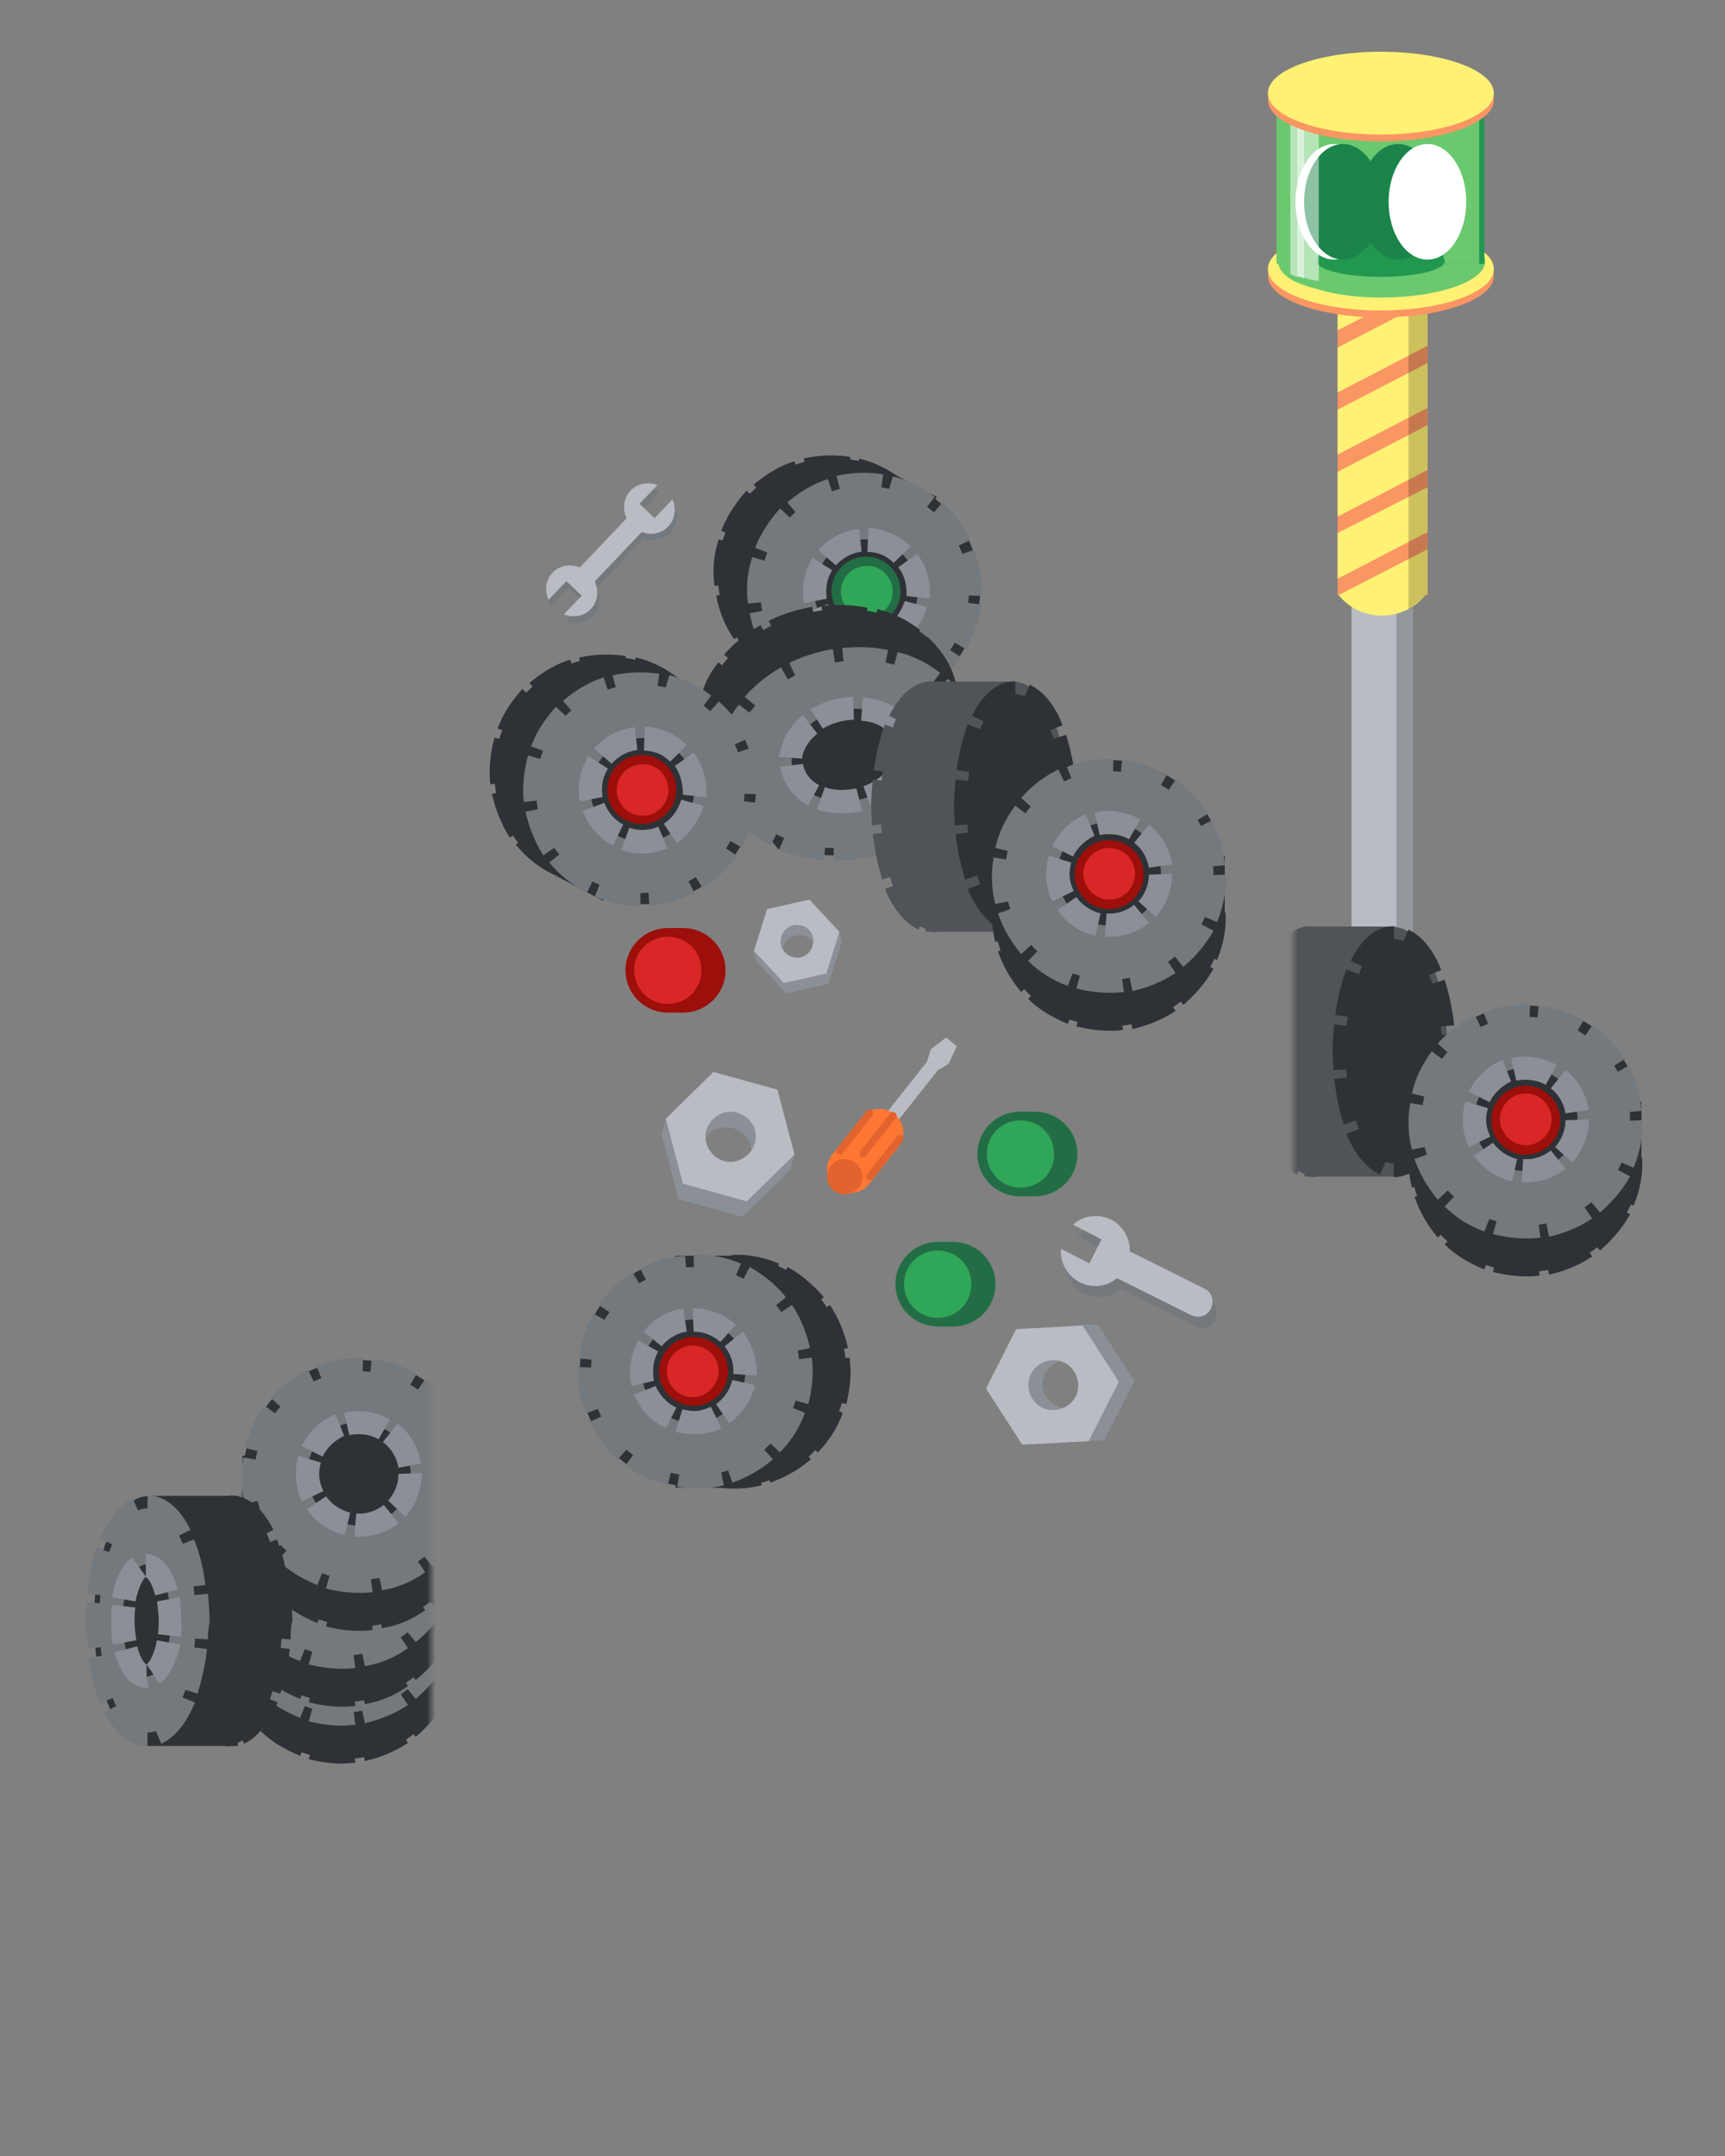 <svg width="200" height="250" fill="none" xmlns="http://www.w3.org/2000/svg"><rect width="100%" height="100%" fill="#808080" stroke="none"/><g clip-path="url(#clip0)"><path d="M130.008 149.508c.1 0 .1.1.2.1l8.4 4.2c.9.4 1.9.1 2.3-.8.4-.9.1-1.9-.8-2.3l-8.4-4.2c-.1 0-.1-.1-.2-.1 0-1.5-.8-3-2.2-3.7-1.5-.7-3.2-.5-4.4.6l3.3 1.7-1.4 2.8-3.3-1.7c-.1 1.6.7 3.1 2.2 3.9 1.5.7 3.1.4 4.3-.5z" fill="#74797E"/><path d="M129.508 148.208c.1 0 .1.1.2.1l8.4 4.2c.9.4 1.9.1 2.3-.8.4-.9.1-1.9-.8-2.3l-8.4-4.2c-.1 0-.1-.1-.2-.1 0-1.5-.8-3-2.2-3.7-1.5-.7-3.2-.5-4.4.6l3.3 1.7-1.4 2.8-3.3-1.7c-.1 1.6.7 3.1 2.2 3.9 1.5.7 3.1.5 4.3-.5zM100.149 132.382l1.255.992 7.327-9.274-1.255-.992-7.327 9.274zM107.479 123.096l1.259.996 1.253-.74-2.088-1.658-.424 1.402z" fill="#B9BDC3"/><path d="M109.682 120.305l1.259.996-.951 2.051-2.088-1.658 1.78-1.389z" fill="#B9BDC3"/><path d="M96.926 137.747a2.733 2.733 0 003.835-.452l3.384-4.286a2.732 2.732 0 00-.451-3.836 2.732 2.732 0 00-3.835.452l-3.384 4.286a2.726 2.726 0 00.45 3.836z" fill="#F73"/><path d="M100.607 136.758c.183.144.46.119.6-.073l3.452-4.375a.423.423 0 00-.073-.6.423.423 0 00-.599.072l-3.452 4.376c-.149.173-.115.446.072.6zM99.814 134.083c.183.144.46.119.6-.072l3.452-4.376a.423.423 0 00-.073-.6.422.422 0 00-.599.073l-3.452 4.375a.423.423 0 00.072.6zM97.115 133.785c.183.144.46.119.6-.072l3.452-4.376a.423.423 0 00-.073-.6.423.423 0 00-.6.073l-3.451 4.375a.429.429 0 00.072.6zM98.854 138.29a2.05 2.05 0 10-1.812-3.678 2.05 2.05 0 001.812 3.678z" fill="#E2632D"/><path d="M77.709 61.793c-1.083 1.138-2.94 1.13-4.148-.02-1.207-1.148-1.308-3.003-.226-4.14.805-.847 2.037-1.058 3.112-.64l-2.066 2.173 1.744 1.66 2.067-2.173c.471 1.054.322 2.294-.483 3.14zM68.73 71.369c1.084-1.138.967-3.008-.26-4.174-1.225-1.167-3.098-1.19-4.18-.052-.806.846-.947 2.094-.464 3.159l2.067-2.172 1.772 1.686-2.066 2.172c1.086.43 2.327.227 3.132-.62z" fill="#74797E"/><path d="M67.504 68.223l-.013-.012c-.469-.446-.508-1.171-.088-1.613l6.02-6.327c.42-.441 1.146-.438 1.614.008l.013.012c.469.446.508 1.171.088 1.613l-6.02 6.327c-.42.441-1.146.438-1.614-.008z" fill="#74797E"/><path d="M77.482 61.05c-1.083 1.138-2.94 1.13-4.148-.02-1.207-1.148-1.308-3.003-.225-4.14.805-.847 2.036-1.058 3.112-.64l-2.067 2.172 1.745 1.66 2.066-2.172c.472 1.053.322 2.294-.483 3.14zM68.504 70.626c1.083-1.139.966-3.008-.26-4.175-1.226-1.166-3.099-1.19-4.181-.051-.805.846-.947 2.094-.463 3.159l2.066-2.172 1.773 1.686-2.067 2.172c1.087.43 2.327.227 3.132-.62z" fill="#B9BDC3"/><path d="M67.277 67.48l-.013-.013c-.468-.445-.508-1.17-.088-1.612l6.02-6.327c.42-.441 1.146-.438 1.615.008l.012.012c.469.446.509 1.171.089 1.613l-6.02 6.326c-.42.442-1.146.439-1.615-.007z" fill="#B9BDC3"/><path d="M85.663 60.715c-3.135 5.901-.892 13.227 5.01 16.362 5.901 3.135 13.227.892 16.362-5.01 3.135-5.902.892-13.227-5.01-16.362-5.902-3.135-13.227-.892-16.362 5.01z" fill="#2E3236"/><path d="M84.339 60.01c.61-1.147 1.396-2.201 2.224-3.12l2.139 2.155c-.687.654-1.245 1.49-1.714 2.373-.187.354-.422.795-.521 1.195L83.63 61.56c.193-.577.428-1.018.709-1.548zm-1.002 2.526l2.843.83c-.392 1.378-.56 2.76-.328 4.242l-3.006.329c-.267-1.84-.088-3.67.491-5.4zm4.048-6.342c1.416-1.173 2.962-2.164 4.72-2.702l.957 2.887a9.673 9.673 0 00-3.72 2.1l-1.957-2.285zM83.042 69.06l2.923-.599a10.87 10.87 0 001.648 3.933L85.11 74.12a13.11 13.11 0 01-2.068-5.06zm10.144-15.9a14.75 14.75 0 015.418-.179l-.43 2.942a12.257 12.257 0 00-4.254.119l-.734-2.881zm-7.38 21.784l2.373-1.91c.866 1.14 2.009 1.973 3.333 2.677l-1.319 2.696-.088-.047a11.847 11.847 0 01-4.3-3.416zm13.822-21.759c1.112.251 2.13.679 3.101 1.195.619.328 1.19.745 1.761 1.162l-1.849 2.415c-.483-.37-.924-.605-1.454-.886a11.53 11.53 0 00-2.437-.955l.877-2.93zm-7.456 22.99c1.283.568 2.707.871 4.184.863l.017 2.953a12.002 12.002 0 01-5.296-1.115l1.095-2.702zm11.217-17.708l1.979-2.233c1.402 1.198 2.44 2.655 3.248 4.33l-2.715 1.275c-.596-1.222-1.416-2.45-2.512-3.372zm-6.18 18.458a11.842 11.842 0 004.009-1.154l1.411 2.674c-1.587.856-3.433 1.347-5.227 1.526l-.193-3.046zm9.029-14.227l2.798-1.005c.673 1.716.941 3.557.897 5.345l-2.994-.118c.038-1.565-.152-2.912-.701-4.222zm-4.25 12.69c1.181-.732 2.28-1.734 3.025-2.924l2.509 1.673c-1.021 1.495-2.396 2.804-3.941 3.794l-1.593-2.544zm4.887-7.71l2.989.343c-.179 1.83-.847 3.513-1.738 5.191l-2.603-1.496c.657-1.236 1.184-2.654 1.352-4.037z" fill="#2E3236"/><path d="M88.403 62.169c-3.472 6.535-.988 14.648 5.548 18.12 6.536 3.471 14.649.987 18.12-5.548 3.472-6.536.988-14.649-5.548-18.12-6.535-3.472-14.648-.988-18.12 5.548z" fill="#2E3236"/><path d="M84.782 60.245c-3.472 6.536-.988 14.649 5.548 18.12 6.536 3.472 14.649.988 18.12-5.548 3.472-6.535.988-14.648-5.548-18.12-6.536-3.472-14.648-.988-18.12 5.548z" fill="#2E3236"/><path d="M95.98 81.368L108.6 57.61l-6.182-3.284-12.62 23.757 6.183 3.284z" fill="#2E3236"/><path d="M89.55 62.779c-3.135 5.901-.892 13.227 5.01 16.362 5.901 3.135 13.227.892 16.362-5.01 3.134-5.902.891-13.227-5.01-16.362-5.902-3.135-13.228-.892-16.363 5.01z" fill="#74797E"/><path d="M88.226 62.075c.61-1.148 1.396-2.203 2.224-3.122l2.186 2.067c-.688.654-1.245 1.49-1.714 2.374-.188.353-.422.795-.522 1.195l-2.837-1.054c.147-.489.381-.93.663-1.46zM87.224 64.6l2.843.83c-.392 1.378-.56 2.76-.329 4.242l-3.005.329c-.268-1.84-.088-3.67.491-5.4zm4.048-6.342c1.416-1.173 2.961-2.164 4.72-2.702l.957 2.887a9.673 9.673 0 00-3.72 2.1l-1.957-2.285zM86.93 71.124l2.923-.599a10.872 10.872 0 001.647 3.933l-2.503 1.727a13.11 13.11 0 01-2.067-5.06zm10.056-15.946c1.799-.403 3.634-.447 5.417-.18l-.43 2.942a12.258 12.258 0 00-4.253.119l-.734-2.881zm-7.293 21.83l2.373-1.91c.867 1.14 2.01 1.973 3.334 2.677L94.08 80.47l-.088-.047a11.846 11.846 0 01-4.3-3.416zm13.822-21.759c1.112.251 2.131.679 3.102 1.195.618.328 1.19.745 1.761 1.162l-1.849 2.414c-.483-.37-.924-.604-1.454-.885a11.549 11.549 0 00-2.437-.955l.877-2.93zm-7.455 22.99c1.283.568 2.707.871 4.184.863l.016 2.953a12.002 12.002 0 01-5.296-1.115l1.096-2.702zm11.217-17.708l1.979-2.233c1.402 1.198 2.439 2.655 3.248 4.33l-2.715 1.275c-.597-1.222-1.416-2.45-2.512-3.372zm-6.181 18.458a11.842 11.842 0 004.01-1.154l1.411 2.674c-1.587.855-3.434 1.347-5.227 1.526l-.194-3.046zm9.029-14.227l2.799-1.005c.673 1.716.941 3.557.897 5.345l-2.994-.118c.038-1.565-.152-2.912-.702-4.222zm-4.249 12.69c1.181-.732 2.28-1.734 3.025-2.924l2.508 1.673c-1.021 1.495-2.395 2.804-3.94 3.795l-1.593-2.545zm4.887-7.71l2.989.343c-.179 1.83-.847 3.513-1.738 5.191l-2.603-1.496c.657-1.236 1.184-2.654 1.352-4.037z" fill="#74797E"/><path d="M95.115 65.734a6 6 0 1010.598 5.63 6 6 0 00-10.598-5.63z" fill="#2E3236"/><path d="M93.966 65.124l.235-.442 2.29 1.444c-.65 1.012-.813 2.172-.617 3.295l-2.652.516c-.274-1.617-.053-3.312.745-4.813zm.928-1.32a7.208 7.208 0 014.713-2.478l.293 2.647c-1.212.149-2.21.75-2.992 1.581l-2.014-1.75zm-1.43 7.168l2.528-.922a4.653 4.653 0 002.175 2.514l-1.178 2.431-.088-.047c-1.502-.797-2.763-2.26-3.436-3.976zm7.219-9.753c1.118.027 2.183.367 3.155.883a7.633 7.633 0 011.714 1.25l-1.926 1.92c-.307-.276-.701-.598-1.055-.786-.618-.328-1.33-.48-2.001-.497l.113-2.77zm-1.72 11.767c1.153.386 2.317.326 3.358-.14l1.057 2.486c-1.675.808-3.599.806-5.33.226l.914-2.572zm5.187-7.209l2.186-1.556a7.416 7.416 0 011.438 5.18l-2.677-.29c.074-1.206-.21-2.376-.947-3.334zm-1.283 6.68c.999-.603 1.65-1.615 2.037-2.77l2.577.69a7.525 7.525 0 01-3.193 4.306l-1.421-2.227z" fill="#8A9096"/><path d="M97.323 66.907a3.5 3.5 0 106.181 3.283 3.5 3.5 0 00-6.181-3.283z" fill="#30A658"/><path d="M96.88 66.672a4.012 4.012 0 015.41-1.656 4.012 4.012 0 011.656 5.409 4.012 4.012 0 01-5.41 1.656 4.012 4.012 0 01-1.655-5.409zm6.271 3.33c.798-1.5.171-3.305-1.242-4.056-1.413-.75-3.306-.17-4.057 1.242-.797 1.501-.17 3.306 1.242 4.057 1.413.75 3.26.26 4.057-1.242z" fill="#226D45"/><path d="M82.659 85.76c1.39 5.744 8.435 8.968 15.735 7.2 7.3-1.766 12.092-7.855 10.701-13.598-1.39-5.744-8.435-8.968-15.735-7.2-7.3 1.766-12.091 7.855-10.701 13.598z" fill="#2E3236"/><path d="M82.167 78.48c.328-.618.745-1.19 1.115-1.673l2.415 1.85c-.88 1.23-1.449 2.513-1.706 3.85l-2.983-.567c.21-1.247.596-2.4 1.159-3.46zm1.807-2.55l.047-.089c1.151-1.313 2.52-2.398 4.154-3.342l1.457 2.586c-1.317.773-2.456 1.64-3.378 2.735l-2.28-1.89zm-3.082 7.081l2.948.207c-.08 1.43.245 2.735.842 3.957l-2.675 1.41c-.897-1.721-1.253-3.609-1.115-5.574zm8.235-11.025c1.54-.768 3.297-1.306 5.05-1.62l.464 2.963c-1.482.232-2.881.735-4.24 1.372l-1.274-2.715zm-6.47 17.51l2.502-1.727c.778 1.093 1.874 2.014 3.199 2.718l-1.173 2.208-.234.441c-1.814-.85-3.169-2.135-4.295-3.64zm12.596-19.238c1.794-.18 3.582-.136 5.318.22l-.565 2.984c-1.424-.304-2.9-.296-4.424-.199l-.329-3.005zm-6.1 20.651c1.283.569 2.707.872 4.225.999l-.207 2.947c-1.877-.09-3.654-.582-5.25-1.203l1.232-2.743zm12.577-20.268c1.112.251 2.131.679 3.102 1.195.618.328 1.278.792 1.849 1.208l-1.848 2.415c-.395-.323-.925-.604-1.455-.886a11.528 11.528 0 00-2.437-.954l.789-2.978zM94.272 91.93c1.476-.008 2.958-.24 4.399-.607l.822 2.928a16.226 16.226 0 01-5.251.72l.03-3.041zm11.173-15.919l2.067-2.186c1.444 1.333 2.476 3.014 2.967 4.86l-2.928.823c-.367-1.44-1.057-2.487-2.106-3.497zm-5.827 15.022c1.399-.503 2.803-1.228 3.943-2.095l1.775 2.415c-1.369 1.084-3.044 1.893-4.714 2.478l-1.004-2.798zm8.14-10.85l2.964-.463c.268 1.84.042 3.759-.72 5.619l-2.79-1.143a7.33 7.33 0 00.546-4.012zm-3.557 8.19c.411-.349.87-.785 1.192-1.18a10.665 10.665 0 001.438-2.067l2.743 1.231-.047.088c-.516.972-1.12 1.897-1.901 2.727-.505.525-.963.96-1.468 1.485l-1.957-2.285z" fill="#2E3236"/><path d="M83.73 90.643c1.546 6.388 9.37 9.975 17.476 8.013 8.105-1.961 13.423-8.73 11.877-15.118-1.546-6.388-9.371-9.975-17.476-8.013-8.106 1.961-13.423 8.73-11.877 15.118z" fill="#2E3236"/><path d="M81.465 86.268c1.546 6.387 9.37 9.975 17.475 8.013 8.106-1.962 13.423-8.73 11.877-15.118-1.546-6.388-9.37-9.976-17.476-8.014-8.105 1.962-13.422 8.73-11.876 15.119z" fill="#2E3236"/><path d="M90.306 98.543l22.889-13.886-4.941-10.098-26.288 13.892 8.34 10.092z" fill="#2E3236"/><path d="M85.024 90.646c1.39 5.744 8.435 8.967 15.735 7.2 7.301-1.767 12.092-7.855 10.702-13.599-1.391-5.743-8.436-8.967-15.736-7.2-7.3 1.767-12.091 7.855-10.701 13.599z" fill="#74797E"/><path d="M84.552 83.37c.328-.619.745-1.19 1.115-1.673l2.415 1.85c-.88 1.23-1.45 2.513-1.706 3.849l-2.983-.566c.21-1.247.596-2.4 1.159-3.46zm1.807-2.55l.047-.089c1.15-1.313 2.52-2.398 4.153-3.342l1.458 2.586c-1.317.773-2.456 1.64-3.378 2.735l-2.28-1.89zM83.277 87.9l2.948.207c-.08 1.43.245 2.735.841 3.957l-2.674 1.41c-.897-1.721-1.253-3.609-1.115-5.574zm8.234-11.025c1.54-.768 3.298-1.306 5.05-1.62l.464 2.963c-1.482.232-2.88.735-4.238 1.372l-1.276-2.715zm-6.47 17.51l2.503-1.727c.778 1.093 1.874 2.014 3.199 2.718l-1.408 2.65c-1.813-.85-3.215-2.048-4.294-3.64zm12.597-19.238c1.794-.18 3.582-.136 5.318.22l-.566 2.983c-1.424-.303-2.9-.295-4.424-.198l-.328-3.005zm-6.1 20.651c1.283.569 2.707.872 4.225.999l-.207 2.947c-1.877-.09-3.654-.582-5.25-1.203l1.231-2.743zm12.53-20.18c1.112.251 2.131.679 3.102 1.195.618.328 1.278.792 1.849 1.209l-1.849 2.415c-.394-.323-.924-.605-1.454-.886a11.528 11.528 0 00-2.437-.955l.789-2.978zm-7.411 21.2c1.476-.007 2.958-.24 4.399-.606l.869 2.84a16.228 16.228 0 01-5.251.72l-.017-2.953zm11.173-15.918l2.067-2.186c1.443 1.333 2.476 3.014 2.967 4.86l-2.928.823c-.414-1.353-1.057-2.487-2.106-3.497zm-5.828 15.022c1.399-.503 2.804-1.228 3.944-2.095l1.775 2.415c-1.369 1.084-3.044 1.893-4.714 2.478l-1.005-2.798zm8.094-10.761l2.964-.464c.268 1.84.042 3.759-.72 5.62l-2.79-1.143c.615-1.372.783-2.755.546-4.013zm-3.51 8.1a9.86 9.86 0 001.192-1.178 10.663 10.663 0 001.438-2.068l2.743 1.231-.047.088c-.516.972-1.12 1.897-1.901 2.727-.505.525-.963.96-1.468 1.485l-1.957-2.285z" fill="#74797E"/><path d="M91.905 89.14c.688 2.844 4.162 4.445 7.758 3.574 3.597-.87 5.954-3.882 5.265-6.727-.688-2.845-4.162-4.446-7.758-3.575-3.597.87-5.954 3.882-5.265 6.727z" fill="#2E3236"/><path d="M91.127 85.276c.281-.53.604-.924.974-1.407.276-.306.599-.701.963-.96l1.692 2.144-.687.654c-.6.7-1.021 1.496-1.085 2.255l-2.724-.202c.246-.889.491-1.777.867-2.484zm-.67 3.607l2.646-.292c.154.988.803 1.898 1.863 2.461l-.938 1.767-.329.618c-1.807-1.074-2.975-2.713-3.243-4.554zm3.518-6.623c1.498-.903 3.256-1.441 4.956-1.444l.07 2.641c-1.254.014-2.606.428-3.605 1.03l-1.421-2.227zm6.074-1.416c1.159.163 2.183.367 3.154.883.707.375 1.278.792 1.755 1.385l-1.967 1.786c-.307-.276-.613-.552-1.054-.787-.619-.328-1.331-.48-2.09-.543l.202-2.724zm-4.418 10.448c1.153.387 2.406.373 3.665.135l.651 2.611c-1.799.403-3.587.359-5.23-.173l.914-2.573zm4.476-.113c.994-.378 1.993-.98 2.592-1.68.093-.177.275-.307.322-.396l2.244 1.532c-.141.265-.323.395-.552.613-.921 1.095-2.285 1.956-3.684 2.459l-.922-2.528zm3.185-5.782l2.315-1.374c1.032 1.68 1.071 3.739.174 5.64l-2.431-1.178c.563-1.06.455-2.136-.058-3.088z" fill="#8A9096"/><path d="M97.118 159.015c0-6.682-5.417-12.1-12.1-12.1s-12.1 5.418-12.1 12.1c0 6.683 5.417 12.1 12.1 12.1s12.1-5.417 12.1-12.1z" fill="#2E3236"/><path d="M98.618 159.015c0 1.3-.2 2.6-.5 3.8l-2.9-.8c.3-.9.4-1.9.4-2.9 0-.5 0-.9-.1-1.3l3-.4c0 .5.1 1.1.1 1.6zm-.3-2.7l-2.9.6c-.3-1.4-.8-2.7-1.7-3.9l2.5-1.7c1 1.5 1.7 3.2 2.1 5zm-.6 7.5c-.6 1.7-1.6 3.3-2.9 4.6l-2.2-2.1c1-1 1.8-2.2 2.3-3.6l2.8 1.1zm-2.2-13.4l-2.3 1.9c-.9-1.1-2-2-3.3-2.7l1.4-2.7c1.6.9 3 2.1 4.2 3.5zm-1.5 18.8c-1.4 1.2-3 2.1-4.7 2.7l-1-2.8c1.4-.5 2.6-1.2 3.7-2.1l2 2.2zm-3.7-22.7l-1.2 2.8c-1.3-.6-2.7-.8-4.2-.8l-.1-3h.2c1.8-.1 3.6.3 5.3 1zm-2 25.7c-1.1.3-2.2.4-3.3.4-.7 0-1.4-.1-2.1-.2l.5-3c.5.1 1.1.1 1.7.1.9 0 1.7-.1 2.6-.3l.6 3zm-4.2-23.7c-1.4.1-2.8.5-4.1 1.2l-1.4-2.6c1.6-.9 3.4-1.4 5.2-1.5l.3 2.9zm-1.6 20.8l-.7 2.9c-1.8-.4-3.4-1.2-4.9-2.3l1.8-2.4c1.1.9 2.4 1.5 3.8 1.8zm-3.2-19.2c-1.2.8-2.2 1.8-3 2.9l-2.5-1.7c1-1.5 2.4-2.8 3.9-3.8l1.6 2.6zm-1.3 16.9l-2 2.2c-1.4-1.2-2.5-2.7-3.3-4.3l2.7-1.3c.6 1.3 1.5 2.4 2.6 3.4zm-2.2-13.2c-.7 1.2-1.2 2.6-1.3 4l-3-.3c.2-1.8.8-3.6 1.7-5.2l2.6 1.5zm-.7 9l-2.8 1.1c-.7-1.7-.9-3.5-.9-5.4l3 .1c0 1.4.2 2.9.7 4.2z" fill="#2E3236"/><path d="M94.019 159.015c0-7.4-6-13.4-13.4-13.4s-13.4 6-13.4 13.4c0 7.401 6 13.4 13.4 13.4s13.4-5.999 13.4-13.4z" fill="#2E3236"/><path d="M98.118 159.015c0-7.4-5.999-13.4-13.4-13.4-7.4 0-13.4 6-13.4 13.4 0 7.401 6 13.4 13.4 13.4 7.401 0 13.4-5.999 13.4-13.4z" fill="#2E3236"/><path d="M78.318 145.615v26.9h7v-26.9h-7z" fill="#2E3236"/><path d="M92.72 159.015c0-6.682-5.418-12.1-12.1-12.1-6.683 0-12.1 5.418-12.1 12.1 0 6.683 5.417 12.1 12.1 12.1 6.682 0 12.1-5.417 12.1-12.1z" fill="#74797E"/><path d="M94.219 159.015c0 1.3-.2 2.6-.5 3.8l-2.9-.8c.3-.9.4-1.9.4-2.9 0-.5 0-.9-.1-1.3l3-.4c.1.5.1 1.1.1 1.6zm-.3-2.7l-2.9.6c-.3-1.4-.8-2.7-1.7-3.9l2.5-1.7c1 1.5 1.7 3.2 2.1 5zm-.6 7.5c-.6 1.7-1.6 3.3-2.9 4.6l-2.2-2.1c1-1 1.8-2.2 2.3-3.6l2.8 1.1zm-2.2-13.4l-2.3 1.9c-.9-1.1-2-2-3.3-2.7l1.4-2.7c1.6.9 3.1 2.1 4.2 3.5zm-1.5 18.8c-1.4 1.2-3 2.1-4.7 2.7l-1-2.8c1.4-.5 2.6-1.2 3.7-2.1l2 2.2zm-3.7-22.7l-1.2 2.8c-1.3-.6-2.7-.8-4.2-.8l-.1-3h.1c1.9-.1 3.7.3 5.4 1zm-2 25.7c-1.1.3-2.2.4-3.3.4-.7 0-1.4-.1-2.1-.2l.5-3c.5.1 1.1.1 1.7.1.9 0 1.7-.1 2.6-.3l.6 3zm-4.2-23.7c-1.4.1-2.8.5-4.1 1.2l-1.4-2.6c1.6-.9 3.4-1.4 5.2-1.5l.3 2.9zm-1.6 20.8l-.7 2.9c-1.8-.4-3.4-1.2-4.9-2.3l1.8-2.4c1.1.9 2.4 1.5 3.8 1.8zm-3.2-19.2c-1.2.8-2.2 1.8-3 2.9l-2.5-1.7c1-1.5 2.4-2.8 3.9-3.8l1.6 2.6zm-1.3 16.9l-2 2.2c-1.4-1.2-2.5-2.7-3.3-4.3l2.7-1.3c.7 1.3 1.5 2.4 2.6 3.4zm-2.2-13.2c-.7 1.2-1.2 2.6-1.3 4l-3-.3c.2-1.8.8-3.6 1.7-5.2l2.6 1.5zm-.7 9l-2.8 1.1c-.7-1.7-1-3.6-.9-5.4l3 .1c0 1.4.2 2.9.7 4.2z" fill="#74797E"/><path d="M86.418 159.015a6 6 0 10-12 0 6 6 0 0012 0z" fill="#2E3236"/><path d="M87.719 159.015v.5l-2.7-.2c.1-1.2-.3-2.3-1-3.2l2.1-1.7c1 1.3 1.6 3 1.6 4.6zm-.2 1.6c-.4 1.8-1.5 3.4-3 4.4l-1.5-2.2c1-.7 1.6-1.7 1.9-2.8l2.6.6zm-2.2-7l-1.8 2c-.9-.8-2-1.2-3.1-1.2l-.1-2.7h.1c1.8 0 3.6.7 4.9 1.9zm-1.7 12c-1 .5-2.1.7-3.2.7-.7 0-1.4-.1-2.1-.3l.8-2.6c.4.1.9.2 1.3.2.7 0 1.4-.2 2-.5l1.2 2.5zm-4-11.2c-1.2.2-2.2.8-2.9 1.7l-2.1-1.7c1.1-1.5 2.8-2.4 4.6-2.7l.4 2.7zm-1.2 8.8l-1.2 2.4c-1.7-.8-3-2.2-3.7-3.9l2.5-1c.5 1.1 1.3 2 2.4 2.5zm-2.1-6.5c-.6 1-.7 2.2-.5 3.4l-2.6.6c-.4-1.8-.1-3.7.8-5.3l2.3 1.3z" fill="#8A9096"/><path d="M83.918 159.015a3.5 3.5 0 10-7 0 3.5 3.5 0 007 0z" fill="#D92626"/><path d="M84.418 159.015c0 2.2-1.8 4-4 4s-4-1.8-4-4 1.8-4 4-4 4 1.8 4 4zm-7.1 0c0 1.7 1.4 3 3 3s3-1.4 3-3c0-1.7-1.4-3-3-3s-3 1.3-3 3z" fill="#9C0F0A"/><path d="M59.663 83.715c-3.135 5.901-.892 13.227 5.01 16.362 5.901 3.135 13.227.892 16.362-5.01 3.135-5.902.892-13.227-5.01-16.362-5.902-3.135-13.227-.892-16.362 5.01z" fill="#2E3236"/><path d="M58.339 83.01c.61-1.147 1.35-2.113 2.224-3.12l2.186 2.066a9.989 9.989 0 00-2.235 3.569l-2.837-1.054c.234-.442.38-.93.662-1.46zm-1.002 2.526l2.843.83c-.392 1.378-.56 2.76-.328 4.242l-3.006.329c-.18-1.794 0-3.624.491-5.4zm4.048-6.342c1.416-1.173 2.962-2.164 4.72-2.702l.957 2.887a9.672 9.672 0 00-3.72 2.1l-1.956-2.285zM57.043 92.06l2.923-.599a10.87 10.87 0 001.648 3.933L59.11 97.12c-.991-1.545-1.665-3.261-2.068-5.06zM67.14 76.25a14.75 14.75 0 015.418-.18l-.43 2.942c-1.472-.215-2.86-.16-4.253.12l-.735-2.882zm-7.334 21.695l2.373-1.91c.867 1.14 2.01 1.973 3.334 2.677l-1.319 2.696-.088-.047c-1.725-.803-3.127-2-4.3-3.416zm13.91-21.712c1.113.251 2.131.679 3.103 1.195.618.328 1.19.745 1.76 1.162l-1.848 2.415c-.395-.323-.925-.605-1.455-.886a11.533 11.533 0 00-2.437-.955l.878-2.93zm-7.543 22.942c1.283.569 2.707.872 4.184.864l.017 2.953a12.006 12.006 0 01-5.296-1.115l1.095-2.702zm11.306-17.66l1.978-2.233c1.402 1.198 2.44 2.655 3.249 4.33l-2.716 1.275a14.647 14.647 0 00-2.511-3.372zm-6.27 18.41a11.847 11.847 0 004.01-1.153l1.41 2.674c-1.586.855-3.432 1.347-5.226 1.526l-.193-3.046zm9.03-14.226l2.798-1.005c.673 1.716.941 3.557.897 5.346l-2.994-.119c.08-1.43-.152-2.912-.701-4.222zm-4.25 12.69c1.181-.732 2.28-1.734 3.025-2.924l2.509 1.673c-1.022 1.495-2.396 2.804-3.941 3.795l-1.593-2.545zm4.887-7.71l2.99.343c-.18 1.83-.848 3.513-1.74 5.191l-2.602-1.496c.745-1.189 1.137-2.566 1.352-4.037z" fill="#2E3236"/><path d="M62.403 85.169c-3.471 6.535-.987 14.648 5.548 18.12 6.536 3.471 14.649.987 18.12-5.548 3.472-6.536.988-14.649-5.548-18.12-6.535-3.472-14.648-.988-18.12 5.548z" fill="#2E3236"/><path d="M58.87 83.292c-3.472 6.536-.988 14.649 5.548 18.12 6.536 3.472 14.649.988 18.12-5.548 3.472-6.536.988-14.648-5.548-18.12-6.536-3.472-14.648-.988-18.12 5.548z" fill="#2E3236"/><path d="M69.934 104.456l12.619-23.757-6.182-3.283-12.62 23.756 6.183 3.284z" fill="#2E3236"/><path d="M63.55 85.779c-3.135 5.901-.892 13.227 5.01 16.362 5.901 3.135 13.227.892 16.361-5.01 3.135-5.902.892-13.228-5.01-16.362-5.901-3.135-13.227-.892-16.362 5.01z" fill="#74797E"/><path d="M62.226 85.075c.61-1.148 1.349-2.114 2.224-3.121l2.186 2.066A9.986 9.986 0 0064.4 87.59l-2.837-1.054c.235-.442.381-.93.663-1.46zM61.224 87.6l2.843.83c-.392 1.378-.56 2.76-.329 4.242l-3.005.329c-.18-1.794 0-3.624.491-5.4zm4.048-6.342c1.416-1.173 2.961-2.164 4.72-2.702l.957 2.886a9.673 9.673 0 00-3.72 2.1l-1.957-2.284zM60.93 94.124l2.923-.599a10.87 10.87 0 001.647 3.933l-2.503 1.727c-.99-1.545-1.664-3.262-2.067-5.06zm10.097-15.811c1.8-.403 3.635-.447 5.417-.18l-.43 2.942a12.257 12.257 0 00-4.253.12l-.734-2.882zm-7.334 21.695l2.373-1.91c.867 1.14 2.01 1.973 3.334 2.677l-1.319 2.696-.088-.047c-1.725-.803-3.127-2.001-4.3-3.416zm13.91-21.712c1.113.251 2.131.679 3.102 1.195.619.328 1.19.745 1.761 1.162l-1.849 2.414c-.394-.322-.924-.604-1.454-.885a11.526 11.526 0 00-2.437-.955l.878-2.93zm-7.543 22.942c1.283.569 2.707.872 4.184.864l.016 2.953a12.007 12.007 0 01-5.296-1.115l1.096-2.702zm11.305-17.66l1.979-2.233c1.402 1.198 2.44 2.655 3.248 4.33l-2.715 1.275a14.649 14.649 0 00-2.512-3.372zm-6.269 18.411a11.858 11.858 0 004.01-1.154l1.41 2.674c-1.586.855-3.433 1.347-5.226 1.526l-.194-3.046zm9.03-14.227l2.798-1.005c.673 1.716.94 3.557.897 5.345l-2.994-.118c.08-1.43-.152-2.912-.702-4.222zm-4.25 12.689c1.181-.731 2.28-1.733 3.025-2.923l2.508 1.673c-1.02 1.495-2.395 2.804-3.94 3.794l-1.593-2.544zm4.887-7.708l2.989.342c-.18 1.83-.847 3.513-1.738 5.191L83.41 96.78c.745-1.19 1.137-2.566 1.352-4.037z" fill="#74797E"/><path d="M69.203 88.78A6 6 0 1079.8 94.41a6 6 0 00-10.598-5.63z" fill="#2E3236"/><path d="M67.966 88.124l.234-.442 2.291 1.444c-.651 1.012-.814 2.172-.618 3.295l-2.652.516c-.273-1.617-.053-3.312.745-4.813zm.927-1.32a7.208 7.208 0 014.713-2.478l.293 2.647c-1.211.149-2.21.75-2.991 1.581l-2.015-1.75zm-1.34 7.215l2.527-.922a4.653 4.653 0 002.175 2.514l-1.178 2.431-.089-.047c-1.59-.844-2.762-2.26-3.436-3.976zm7.218-9.754c1.118.028 2.183.367 3.154.883.619.329 1.19.745 1.714 1.25l-1.926 1.921c-.306-.276-.7-.599-1.054-.786-.618-.329-1.33-.48-2.001-.497l.113-2.77zm-1.81 11.721c1.154.386 2.319.326 3.359-.14l1.057 2.486c-1.675.808-3.599.806-5.329.226l.913-2.572zm5.276-7.162l2.186-1.556a7.415 7.415 0 011.438 5.18l-2.677-.29c-.014-1.253-.298-2.423-.947-3.334zm-1.282 6.679c.999-.602 1.65-1.615 2.036-2.768l2.578.69c-.491 1.777-1.648 3.314-3.105 4.352l-1.51-2.274z" fill="#8A9096"/><path d="M71.41 89.954a3.5 3.5 0 106.182 3.283 3.5 3.5 0 00-6.181-3.283z" fill="#D92626"/><path d="M70.88 89.672a4.012 4.012 0 015.41-1.656 4.012 4.012 0 011.656 5.409 4.012 4.012 0 01-5.41 1.656c-1.989-.944-2.687-3.466-1.655-5.409zm6.271 3.33c.797-1.5.17-3.305-1.242-4.056-1.413-.75-3.306-.17-4.057 1.242-.797 1.501-.17 3.306 1.242 4.057 1.413.75 3.26.26 4.057-1.242z" fill="#9C0F0A"/><path d="M114.919 148.914a4.4 4.4 0 10-8.8 0 4.4 4.4 0 008.8 0z" fill="#30A658"/><path d="M115.419 148.914c0 2.7-2.2 4.9-4.9 4.9s-4.9-2.2-4.9-4.9 2.2-4.9 4.9-4.9 4.9 2.2 4.9 4.9zm-8.8 0c0 2.1 1.7 3.9 3.9 3.9s3.9-1.7 3.9-3.9-1.7-3.9-3.9-3.9-3.9 1.7-3.9 3.9z" fill="#226D45"/><path d="M114.318 148.914a4.4 4.4 0 10-8.8 0 4.4 4.4 0 008.8 0z" fill="#30A658"/><path d="M114.818 148.914c0 2.7-2.2 4.9-4.9 4.9s-4.9-2.2-4.9-4.9 2.2-4.9 4.9-4.9 4.9 2.2 4.9 4.9zm-8.8 0c0 2.1 1.7 3.9 3.9 3.9s3.9-1.7 3.9-3.9-1.7-3.9-3.9-3.9-3.9 1.7-3.9 3.9z" fill="#226D45"/><path d="M113.718 148.914a4.4 4.4 0 10-8.8 0 4.4 4.4 0 008.8 0z" fill="#30A658"/><path d="M114.218 148.914c0 2.7-2.2 4.9-4.9 4.9s-4.9-2.2-4.9-4.9 2.2-4.9 4.9-4.9 4.9 2.2 4.9 4.9zm-8.8 0c0 2.1 1.7 3.9 3.9 3.9s3.9-1.7 3.9-3.9-1.7-3.9-3.9-3.9-3.9 1.7-3.9 3.9z" fill="#226D45"/><path d="M113.118 148.914a4.4 4.4 0 10-8.8 0 4.4 4.4 0 008.8 0z" fill="#30A658"/><path d="M113.618 148.914c0 2.7-2.2 4.9-4.9 4.9s-4.9-2.2-4.9-4.9 2.2-4.9 4.9-4.9 4.9 2.2 4.9 4.9zm-8.8 0c0 2.1 1.7 3.9 3.9 3.9s3.9-1.7 3.9-3.9-1.7-3.9-3.9-3.9-3.9 1.7-3.9 3.9z" fill="#226D45"/><path d="M124.419 133.815a4.4 4.4 0 10-8.8 0 4.4 4.4 0 008.8 0z" fill="#30A658"/><path d="M124.919 133.815c0 2.7-2.2 4.9-4.9 4.9s-4.9-2.2-4.9-4.9 2.2-4.9 4.9-4.9 4.9 2.2 4.9 4.9zm-8.7 0c0 2.1 1.7 3.9 3.9 3.9s3.9-1.7 3.9-3.9-1.7-3.9-3.9-3.9-3.9 1.7-3.9 3.9z" fill="#226D45"/><path d="M123.818 133.815a4.4 4.4 0 10-8.8 0 4.4 4.4 0 008.8 0z" fill="#30A658"/><path d="M124.318 133.815c0 2.7-2.2 4.9-4.9 4.9s-4.9-2.2-4.9-4.9 2.2-4.9 4.9-4.9 4.9 2.2 4.9 4.9zm-8.7 0c0 2.1 1.7 3.9 3.9 3.9s3.9-1.7 3.9-3.9-1.7-3.9-3.9-3.9-3.9 1.7-3.9 3.9z" fill="#226D45"/><path d="M123.218 133.815a4.4 4.4 0 10-8.8 0 4.4 4.4 0 008.8 0z" fill="#30A658"/><path d="M123.718 133.815c0 2.7-2.2 4.9-4.9 4.9s-4.9-2.2-4.9-4.9 2.2-4.9 4.9-4.9 4.9 2.2 4.9 4.9zm-8.7 0c0 2.1 1.7 3.9 3.9 3.9s3.9-1.7 3.9-3.9-1.7-3.9-3.9-3.9-3.9 1.7-3.9 3.9z" fill="#226D45"/><path d="M122.618 133.815a4.4 4.4 0 10-8.8 0 4.4 4.4 0 008.8 0z" fill="#30A658"/><path d="M123.118 133.815c0 2.7-2.2 4.9-4.9 4.9s-4.9-2.2-4.9-4.9 2.2-4.9 4.9-4.9 4.9 2.2 4.9 4.9zm-8.7 0c0 2.1 1.7 3.9 3.9 3.9s3.9-1.7 3.9-3.9-1.7-3.9-3.9-3.9-3.9 1.7-3.9 3.9z" fill="#226D45"/><path d="M83.62 112.514a4.4 4.4 0 10-8.8 0 4.4 4.4 0 008.8 0z" fill="#D92626"/><path d="M84.12 112.514c0 2.7-2.2 4.9-4.9 4.9s-4.9-2.2-4.9-4.9 2.2-4.9 4.9-4.9 4.9 2.2 4.9 4.9zm-8.8 0c0 2.1 1.7 3.9 3.9 3.9s3.9-1.7 3.9-3.9-1.7-3.9-3.9-3.9-3.9 1.8-3.9 3.9z" fill="#9C0F0A"/><path d="M83.019 112.514a4.4 4.4 0 10-8.8 0 4.4 4.4 0 008.8 0z" fill="#D92626"/><path d="M83.519 112.514c0 2.7-2.2 4.9-4.9 4.9s-4.9-2.2-4.9-4.9 2.2-4.9 4.9-4.9 4.9 2.2 4.9 4.9zm-8.8 0c0 2.1 1.7 3.9 3.9 3.9s3.9-1.7 3.9-3.9-1.7-3.9-3.9-3.9-3.9 1.8-3.9 3.9z" fill="#9C0F0A"/><path d="M82.42 112.514a4.4 4.4 0 10-8.8 0 4.4 4.4 0 008.8 0z" fill="#D92626"/><path d="M82.92 112.514c0 2.7-2.2 4.9-4.9 4.9s-4.9-2.2-4.9-4.9 2.2-4.9 4.9-4.9 4.9 2.2 4.9 4.9zm-8.8 0c0 2.1 1.7 3.9 3.9 3.9s3.9-1.7 3.9-3.9-1.7-3.9-3.9-3.9-3.9 1.8-3.9 3.9z" fill="#9C0F0A"/><path d="M81.82 112.514a4.4 4.4 0 10-8.8 0 4.4 4.4 0 008.8 0z" fill="#D92626"/><path d="M82.32 112.514c0 2.7-2.2 4.9-4.9 4.9s-4.9-2.2-4.9-4.9 2.2-4.9 4.9-4.9 4.9 2.2 4.9 4.9zm-8.8 0c0 2.1 1.7 3.9 3.9 3.9s3.9-1.7 3.9-3.9-1.7-3.9-3.9-3.9-3.9 1.8-3.9 3.9z" fill="#9C0F0A"/><path d="M92.111 133.879l-1.978-7.524-7.414-2.052-5.52 5.421-.509 1.797 1.978 7.524 7.414 2.052 5.52-5.421.51-1.797zm-7.15-3.062c1.233.282 2.084 1.384 2.162 2.603-.709.973-1.964 1.497-3.197 1.215-1.233-.282-2.032-1.47-2.11-2.688.571-.94 1.826-1.464 3.145-1.13z" fill="#8A9096"/><path d="M83.926 134.635c-1.49-.438-2.474-2.09-2.036-3.58.49-1.574 2.09-2.474 3.58-2.036 1.574.49 2.525 2.005 2.035 3.58-.437 1.489-2.09 2.474-3.58 2.036zm6.207-8.28l-7.414-2.052-5.52 5.421 1.978 7.523 7.413 2.052 5.521-5.42-1.978-7.524z" fill="#B9BDC3"/><path d="M97.314 108.046l-3.468-3.731-4.913 1.109-1.51 4.836.263 1.194 3.468 3.731 4.913-1.109 1.51-4.836-.263-1.194zm-5.073.444c.799-.219 1.63.155 2.053.833a2.046 2.046 0 01-1.47 1.691c-.799.218-1.627-.22-2.049-.899.04-.719.602-1.41 1.466-1.625z" fill="#8A9096"/><path d="M92.824 111.014c-.995.208-2.074-.441-2.282-1.436-.204-1.061.441-2.075 1.436-2.283 1.06-.204 2.078.376 2.282 1.436.208.995-.44 2.075-1.436 2.283zm1.022-6.699l-4.913 1.109-1.51 4.836 3.468 3.73 4.913-1.109 1.51-4.835-3.468-3.731z" fill="#B9BDC3"/><path d="M125.718 153.614l-7.8.6-1.4 6.6 2.1 5.8 1.7.8 7.7-.4 3.5-6.9-4.2-6.5h-1.6zm-4.5 5.6c.6-1.1 1.8-1.7 3-1.6.9.9 1.3 2 1.8 3.2 1.4 3.6-1.9 3.4-4.3 1.7-.9-.9-1.1-2.2-.5-3.3z" fill="#8A9096"/><path d="M124.718 161.914c-.7 1.4-2.5 2-3.9 1.3s-2-2.5-1.3-3.9 2.5-2 3.9-1.3 2 2.5 1.3 3.9zm-6.9-7.8l-3.5 6.9 4.2 6.5 7.7-.4 3.5-6.9-4.2-6.5-7.7.4z" fill="#B9BDC3"/><path d="M108.1 106.5c3.093 0 5.6-5.82 5.6-13s-2.507-13-5.6-13c-3.093 0-5.6 5.82-5.6 13s2.507 13 5.6 13z" fill="#505357"/><path d="M108.1 108.1v-3c.7 0 1.6-.9 2.3-2.3l2.7 1.3c-1.3 2.6-3 4-5 4zm-1.6-.3c-1.5-.7-2.9-2.3-3.9-4.7l2.8-1.1c.6 1.6 1.5 2.8 2.2 3.1l-1.1 2.7zm7.1-4.7l-2.8-1.1c.5-1.3.9-2.9 1.2-4.5l3 .4c-.4 1.9-.8 3.7-1.4 5.2zm-11.3-1.1c-.5-1.6-.9-3.4-1.1-5.3l3-.3c.2 1.7.5 3.3.9 4.6l-2.8 1zm12.7-5.2l-3-.3c.1-1 .1-1.9.1-2.9 0-.6 0-1.3-.1-1.9l3-.2c0 .7.1 1.4.1 2.1.1 1 .1 2.1-.1 3.2zm-13.9-1.1c0-.7-.1-1.4-.1-2.1 0-1.1.1-2.2.2-3.2l3 .3c-.1.9-.1 1.9-.1 2.8 0 .7 0 1.3.1 1.9l-3.1.3zm11-5c-.2-1.7-.5-3.3-.9-4.6l2.8-.9c.5 1.6.9 3.4 1.1 5.3l-3 .2zm-7.8-1l-3-.4c.3-2 .7-3.7 1.3-5.3l2.8 1.1c-.4 1.3-.8 2.9-1.1 4.6zm6.5-4.5c-.6-1.6-1.5-2.8-2.2-3.1l1.2-2.7c1.5.7 2.9 2.3 3.8 4.7l-2.8 1.1zm-5-.9l-2.7-1.3c1.3-2.6 3-4 5-4l.1 3h-.1c-.7 0-1.5.9-2.3 2.3z" fill="#505357"/><path d="M117.7 107.9c3.424 0 6.2-6.447 6.2-14.4s-2.776-14.4-6.2-14.4c-3.424 0-6.2 6.447-6.2 14.4s2.776 14.4 6.2 14.4z" fill="#505357"/><path d="M108.3 107.9c3.424 0 6.2-6.447 6.2-14.4s-2.776-14.4-6.2-14.4c-3.425 0-6.2 6.447-6.2 14.4s2.775 14.4 6.2 14.4z" fill="#505357"/><path d="M107.344 79.038v29h10.6v-29h-10.6z" fill="#505357"/><path d="M117.7 106.5c3.092 0 5.6-5.82 5.6-13s-2.508-13-5.6-13c-3.093 0-5.6 5.82-5.6 13s2.507 13 5.6 13z" fill="#2E3236"/><path d="M117.7 108.1v-3c.7 0 1.6-.9 2.3-2.3l2.7 1.3c-1.3 2.6-3.1 4-5 4zm-1.6-.3c-1.5-.7-2.9-2.3-3.9-4.7l2.8-1.1c.6 1.6 1.5 2.8 2.3 3.1l-1.2 2.7zm7.1-4.7l-2.8-1.1c.5-1.3.9-2.9 1.2-4.5l3 .4c-.4 1.9-.8 3.7-1.4 5.2zm-11.3-1.1c-.5-1.6-.9-3.4-1.1-5.3l3-.3c.2 1.7.5 3.3.9 4.6l-2.8 1zm12.7-5.2l-3-.3c.1-1 .1-1.9.1-2.9 0-.6 0-1.3-.1-1.9l3-.2c0 .7.1 1.4.1 2.1.1 1 0 2.1-.1 3.2zm-13.9-1.1c0-.7-.1-1.4-.1-2.1 0-1.1.1-2.2.2-3.2l3 .3c-.1.9-.1 1.9-.1 2.9 0 .7 0 1.3.1 1.9l-3.1.2zm11-5c-.2-1.7-.5-3.3-.9-4.6l2.8-.9c.5 1.6.9 3.4 1.1 5.3l-3 .2zm-7.8-1l-3-.4c.3-2 .7-3.7 1.3-5.3l2.8 1.1c-.5 1.3-.9 2.9-1.1 4.6zm6.5-4.5c-.6-1.6-1.5-2.8-2.2-3.1l1.2-2.7c1.5.7 2.9 2.3 3.8 4.7l-2.8 1.1zm-5-.9l-2.7-1.3c1.3-2.6 3-4 5-4l.1 3h-.1c-.7 0-1.6.9-2.3 2.3zM117.8 100c1.546 0 2.8-2.91 2.8-6.5s-1.254-6.5-2.8-6.5c-1.546 0-2.8 2.91-2.8 6.5s1.254 6.5 2.8 6.5z" fill="#2E3236"/><path d="M117.799 101.3v-2.7c.1 0 .7-.5 1.1-2.1l2.6.7c-.7 2.6-2 4.1-3.7 4.1zm-1.5-.5c-1.5-1-2.1-3.3-2.3-4.6l2.7-.5c.3 1.6.8 2.6 1.2 2.8l-1.6 2.3zm5.4-4.5l-2.6-.5c.1-.7.2-1.5.2-2.3 0-.5 0-1-.1-1.5l2.7-.3c.1.6.1 1.2.1 1.8-.1 1-.1 1.9-.3 2.8zm-7.9-.9c-.1-.6-.1-1.2-.1-1.8 0-.9.1-1.9.2-2.7l2.6.5c-.1.7-.2 1.5-.2 2.3 0 .5 0 1 .1 1.5l-2.6.2zm5.3-4.1c-.3-1.8-.9-2.6-1.2-2.8l1.6-2.2c1.5 1 2.1 3.3 2.3 4.6l-2.7.4zm-2.3-.7l-2.6-.7c.7-2.6 2-4.1 3.7-4.1h.1l-.1 2.7c-.2 0-.7.5-1.1 2.1z" fill="#2E3236"/><path d="M128.6 118.019c6.683 0 12.1-5.418 12.1-12.1 0-6.683-5.417-12.1-12.1-12.1s-12.1 5.417-12.1 12.1c0 6.682 5.417 12.1 12.1 12.1z" fill="#2E3236"/><path d="M128.6 119.519c-1.3 0-2.5-.2-3.8-.5l.8-2.9c1.4.4 2.8.5 4.2.3l.4 3c-.5.1-1.1.1-1.6.1zm2.7-.2l-.6-2.9c1.4-.3 2.7-.8 3.9-1.7l1.7 2.5c-1.5 1-3.2 1.7-5 2.1zm-7.5-.6c-1.7-.7-3.3-1.6-4.6-2.9l2.1-2.2c1 1 2.2 1.8 3.6 2.3l-1.1 2.8zm13.4-2.2l-1.9-2.3c1.1-.9 2-2 2.7-3.3l2.7 1.4c-.9 1.6-2.1 3-3.5 4.2zm-18.8-1.5c-1.2-1.4-2.1-3-2.7-4.7l2.8-1c.5 1.4 1.2 2.6 2.1 3.7l-2.2 2zm22.7-3.7l-2.8-1.2c.6-1.3.8-2.7.8-4.2l3-.1v.1c.1 1.9-.3 3.7-1 5.4zm-25.7-2.1c-.3-1.1-.4-2.2-.4-3.3 0-.7.1-1.4.2-2.1l3 .5c-.1.5-.1 1.1-.1 1.7 0 .9.1 1.7.3 2.6l-3 .6zm23.7-4.2c-.1-1.4-.5-2.8-1.2-4.1l2.6-1.4c.9 1.6 1.4 3.4 1.5 5.2l-2.9.3zm-20.8-1.6l-2.9-.7c.4-1.8 1.2-3.4 2.3-4.9l2.4 1.8c-.9 1.2-1.5 2.4-1.8 3.8zm19.2-3.2c-.8-1.2-1.8-2.2-2.9-3l1.7-2.5c1.5 1 2.8 2.4 3.8 3.9l-2.6 1.6zm-16.9-1.3l-2.2-2c1.2-1.4 2.7-2.5 4.3-3.3l1.3 2.7c-1.3.7-2.4 1.6-3.4 2.6zm13.2-2.2c-1.2-.7-2.6-1.2-4-1.3l.3-3c1.8.2 3.6.8 5.2 1.7l-1.5 2.6zm-9-.7l-1.1-2.8c1.7-.7 3.5-1 5.4-.9l-.1 3c-1.5 0-2.9.2-4.2.7z" fill="#2E3236"/><path d="M128.599 114.919c7.401 0 13.4-6 13.4-13.4 0-7.401-5.999-13.4-13.4-13.4-7.4 0-13.4 5.999-13.4 13.4 0 7.4 6 13.4 13.4 13.4z" fill="#2E3236"/><path d="M128.599 119.019c7.401 0 13.4-6 13.4-13.4s-5.999-13.4-13.4-13.4c-7.4 0-13.4 6-13.4 13.4s6 13.4 13.4 13.4z" fill="#2E3236"/><path d="M142 99.219h-26.9v7H142v-7z" fill="#2E3236"/><path d="M128.6 113.619c6.683 0 12.1-5.418 12.1-12.1 0-6.683-5.417-12.1-12.1-12.1s-12.1 5.417-12.1 12.1c0 6.682 5.417 12.1 12.1 12.1z" fill="#74797E"/><path d="M128.6 115.119c-1.3 0-2.6-.2-3.8-.5l.8-2.9c1 .3 2 .5 3 .4.4 0 .8 0 1.3-.1l.4 3c-.6.1-1.2.1-1.7.1zm2.7-.2l-.6-2.9c1.4-.3 2.7-.8 3.9-1.7l1.7 2.5c-1.5 1-3.2 1.7-5 2.1zm-7.5-.6c-1.7-.6-3.3-1.6-4.6-2.9l2.1-2.2c1 1 2.2 1.8 3.6 2.3l-1.1 2.8zm13.4-2.2l-1.9-2.3c1.1-.9 2-2 2.7-3.3l2.7 1.4c-.9 1.6-2.1 3-3.5 4.2zm-18.8-1.5c-1.2-1.4-2.1-3-2.7-4.7l2.8-1c.5 1.4 1.2 2.6 2.1 3.7l-2.2 2zm22.7-3.7l-2.8-1.2c.6-1.3.8-2.7.8-4.2l3-.1v.1c.1 1.9-.3 3.7-1 5.4zm-25.7-2.1c-.3-1.1-.4-2.2-.4-3.3 0-.7.1-1.4.2-2.1l3 .5c-.1.5-.1 1.1-.1 1.7 0 .9.1 1.7.3 2.6l-3 .6zm23.7-4.2c-.1-1.4-.5-2.8-1.2-4.1l2.6-1.4c.9 1.6 1.4 3.4 1.5 5.2l-2.9.3zm-20.8-1.6l-2.9-.7c.4-1.8 1.2-3.4 2.3-4.9l2.4 1.8c-.9 1.2-1.5 2.4-1.8 3.8zm19.2-3.1c-.8-1.2-1.8-2.2-2.9-3l1.7-2.5c1.5 1 2.8 2.4 3.8 3.9l-2.6 1.6zm-16.9-1.4l-2.2-2c1.2-1.4 2.7-2.5 4.3-3.3l1.3 2.7c-1.3.7-2.4 1.6-3.4 2.6zm13.2-2.1c-1.2-.7-2.6-1.2-4-1.3l.3-3c1.8.2 3.6.8 5.2 1.7l-1.5 2.6zm-9-.7l-1.1-2.8c1.7-.7 3.5-1 5.4-.9l-.1 3c-1.5-.1-2.9.1-4.2.7z" fill="#74797E"/><path d="M128.602 107.319a6 6 0 100-12 6 6 0 000 12z" fill="#2E3236"/><path d="M128.601 108.619h-.5l.2-2.7c1.2.1 2.3-.3 3.2-1l1.7 2.1c-1.3 1.1-3 1.6-4.6 1.6zm-1.6-.1c-1.8-.4-3.4-1.5-4.4-3l2.2-1.5c.7 1 1.7 1.6 2.8 1.9l-.6 2.6zm7-2.2l-2-1.8c.8-.9 1.2-2 1.2-3.1l2.7-.1v.1c0 1.8-.7 3.5-1.9 4.9zm-12-1.8c-.5-1-.7-2.1-.7-3.2 0-.7.1-1.4.3-2.1l2.6.8c-.1.4-.2.9-.2 1.3 0 .7.2 1.4.5 2l-2.5 1.2zm11.2-3.9c-.2-1.2-.8-2.2-1.7-2.9l1.7-2.1c1.5 1.1 2.4 2.8 2.7 4.6l-2.7.4zm-8.8-1.3l-2.4-1.2c.8-1.7 2.2-3 3.9-3.7l1 2.5c-1.1.5-2 1.4-2.5 2.4zm6.5-2c-1-.6-2.2-.7-3.4-.5l-.6-2.6c1.8-.4 3.7-.1 5.3.8l-1.3 2.3z" fill="#8A9096"/><path d="M128.6 104.819a3.5 3.5 0 100-7 3.5 3.5 0 000 7z" fill="#D92626"/><path d="M128.6 105.419c-2.2 0-4-1.8-4-4s1.8-4 4-4 4 1.8 4 4-1.8 4-4 4zm0-7.1c-1.7 0-3 1.4-3 3s1.4 3 3 3c1.7 0 3-1.4 3-3s-1.3-3-3-3z" fill="#9C0F0A"/><path d="M160.301 126.5c4.142 0 7.5-1.209 7.5-2.7s-3.358-2.7-7.5-2.7c-4.142 0-7.5 1.209-7.5 2.7s3.358 2.7 7.5 2.7z" fill="#B9BDC3"/><path d="M163.801 57.1h-7.1v65.6h7.1V57.1z" fill="#B9BDC3"/><path opacity=".2" d="M163.8 57.1h-1.9v65.6h1.9V57.1z" fill="#000"/><path d="M165.502 33h-10.4v36h10.4V33z" fill="#FA9664"/><path d="M165.402 33l-10.3 5.3v-5.2l.1-.1h10.2zM165.502 40.1l-10.4 5.4v-5.2l10.4-5.4v5.2zM165.502 47.3l-10.4 5.4v-5.2l10.4-5.4v5.2zM165.502 54.5l-10.4 5.4v-5.2l10.4-5.4v5.2zM165.502 61.7l-10.4 5.4v-5.3l10.4-5.3v5.2zM165.501 63.7v5.2l-.2.1h-10.1l10.3-5.3z" fill="#FFF173"/><path d="M165.502 33h-10.4v36h10.4V33z" fill="#FA9664"/><path d="M165.402 33l-10.3 5.3v-5.2l.1-.1h10.2zM165.502 40.1l-10.4 5.4v-5.2l10.4-5.4v5.2zM165.502 47.3l-10.4 5.4v-5.2l10.4-5.4v5.2zM165.502 54.5l-10.4 5.4v-5.2l10.4-5.4v5.2zM165.502 61.7l-10.4 5.4v-5.3l10.4-5.3v5.2zM165.501 63.7v5.2l-.2.1-.2.2c-2.7 3-7.4 2.9-9.9-.2l10.3-5.3z" fill="#FFF173"/><path opacity=".2" d="M165.501 68.9l-2.2 1.8V33h2.2v35.9z" fill="#000"/><path d="M160.1 36.8c7.235 0 13.1-2.15 13.1-4.8 0-2.651-5.865-4.8-13.1-4.8-7.235 0-13.1 2.149-13.1 4.8 0 2.65 5.865 4.8 13.1 4.8z" fill="#FA9664"/><path d="M160.1 36c7.235 0 13.1-2.15 13.1-4.8 0-2.651-5.865-4.8-13.1-4.8-7.235 0-13.1 2.149-13.1 4.8 0 2.65 5.865 4.8 13.1 4.8z" fill="#FFF173"/><path d="M172.199 30.3c0 2.3-5.4 4.2-12 4.2-2.7 0-5.2-.3-7.2-.9-.6-.2-1.2-.3-1.7-.5-.3-.1-.6-.2-.8-.3-.3-.1-.6-.3-.8-.4-1-.6-1.5-1.3-1.5-2.1s.6-1.5 1.5-2.1c.2-.2.5-.3.8-.4.2-.1.5-.2.8-.3.5-.2 1-.4 1.7-.5 2-.5 4.5-.9 7.2-.9 6.6 0 12 1.9 12 4.2z" fill="#6AC86E"/><path d="M172.1 11.1h-22.7v19.5h22.7V11.1z" fill="#219750"/><path d="M171.5 11.1H148v19.5h23.5V11.1z" fill="#6AC86E"/><path d="M167.499 30.3c0 1-3.3 1.8-7.4 1.8-4.1 0-7.4-.8-7.4-1.8s3.3-6.9 7.4-6.9c4.1 0 7.4 5.9 7.4 6.9z" fill="#219750"/><path d="M154.699 30.1c2.486 0 4.5-3 4.5-6.7s-2.014-6.7-4.5-6.7c-2.485 0-4.5 3-4.5 6.7s2.015 6.7 4.5 6.7z" fill="#fff"/><path d="M155.699 30.1c2.486 0 4.5-3 4.5-6.7s-2.014-6.7-4.5-6.7c-2.485 0-4.5 3-4.5 6.7s2.015 6.7 4.5 6.7z" fill="#1A844B"/><path d="M162.1 30.1c2.485 0 4.5-3 4.5-6.7s-2.015-6.7-4.5-6.7c-2.486 0-4.5 3-4.5 6.7s2.014 6.7 4.5 6.7z" fill="#1A844B"/><path d="M165.5 30.1c2.485 0 4.5-3 4.5-6.7s-2.015-6.7-4.5-6.7-4.5 3-4.5 6.7 2.015 6.7 4.5 6.7z" fill="#fff"/><path opacity=".5" d="M151.2 11.1v21.2c-.3-.1-.6-.2-.8-.2-.3-.1-.6-.2-.8-.3V11.1h1.6z" fill="#fff"/><path opacity=".5" d="M152.9 11.1v21.5c-.6-.1-1.2-.2-1.7-.4-.3-.1-.6-.2-.8-.2V10.9l2.5.2z" fill="#fff"/><path d="M160.1 16.4c7.235 0 13.1-2.149 13.1-4.8 0-2.65-5.865-4.8-13.1-4.8-7.235 0-13.1 2.15-13.1 4.8 0 2.651 5.865 4.8 13.1 4.8z" fill="#FA9664"/><path d="M160.1 15.6c7.235 0 13.1-2.149 13.1-4.8S167.335 6 160.1 6c-7.235 0-13.1 2.149-13.1 4.8s5.865 4.8 13.1 4.8z" fill="#FFF173"/><mask id="a" maskUnits="userSpaceOnUse" x="0" y="109" width="50" height="116"><path fill="#C4C4C4" d="M0 109h50v116H0z"/></mask><g mask="url(#a)"><path d="M39.6 203c6.683 0 12.1-5.418 12.1-12.1 0-6.683-5.417-12.1-12.1-12.1s-12.1 5.417-12.1 12.1c0 6.682 5.417 12.1 12.1 12.1z" fill="#2E3236"/><path d="M39.6 204.5c-1.3 0-2.5-.2-3.8-.5l.8-2.9c1.4.4 2.8.5 4.2.3l.4 3c-.5 0-1 .1-1.6.1zm2.7-.3l-.6-2.9c1.4-.3 2.7-.8 3.9-1.7l1.7 2.5c-1.5 1-3.2 1.7-5 2.1zm-7.5-.6c-1.7-.7-3.3-1.6-4.6-2.9l2.1-2.2c1 1 2.2 1.8 3.6 2.3l-1.1 2.8zm13.4-2.2l-1.9-2.3c1.1-.9 2-2 2.7-3.3l2.7 1.4c-.9 1.6-2.1 3-3.5 4.2zm-18.7-1.5c-1.2-1.4-2.1-3-2.7-4.7l2.8-1c.5 1.4 1.2 2.6 2.1 3.7l-2.2 2zm22.6-3.7l-2.7-1.2c.6-1.3.8-2.7.8-4.2l3-.1v.1c0 1.9-.4 3.7-1.1 5.4zm-25.7-2c-.2-1.1-.4-2.2-.4-3.3 0-.7.1-1.4.2-2.1l3 .5c-.1.5-.1 1.1-.1 1.7 0 .9.1 1.7.3 2.6l-3 .6zm23.8-4.2c-.1-1.4-.5-2.8-1.2-4.1l2.6-1.4c.9 1.6 1.4 3.4 1.5 5.2l-2.9.3zm-20.9-1.6l-2.9-.7c.4-1.8 1.2-3.4 2.3-4.9l2.4 1.8c-.8 1.1-1.4 2.4-1.8 3.8zm19.3-3.2c-.8-1.2-1.8-2.2-2.9-3l1.7-2.5c1.5 1 2.8 2.4 3.8 3.9l-2.6 1.6zm-16.9-1.3l-2.2-2c1.2-1.4 2.7-2.5 4.3-3.3l1.3 2.7c-1.3.6-2.5 1.5-3.4 2.6zm13.2-2.2c-1.2-.7-2.6-1.2-4-1.3l.3-3c1.8.2 3.6.8 5.2 1.7l-1.5 2.6zm-9.1-.7l-1.1-2.8c1.7-.7 3.5-.9 5.4-.9l-.1 3c-1.4 0-2.8.2-4.2.7z" fill="#2E3236"/><path d="M39.6 199.9c7.4 0 13.4-6 13.4-13.4 0-7.401-6-13.4-13.4-13.4-7.401 0-13.4 5.999-13.4 13.4 0 7.4 5.999 13.4 13.4 13.4z" fill="#2E3236"/><path d="M39.6 204c7.4 0 13.4-5.999 13.4-13.4 0-7.401-6-13.4-13.4-13.4-7.401 0-13.4 5.999-13.4 13.4 0 7.401 5.999 13.4 13.4 13.4z" fill="#2E3236"/><path d="M53.1 184.2H26.2v7h26.9v-7z" fill="#2E3236"/><path d="M39.6 198.6c6.683 0 12.1-5.417 12.1-12.1s-5.417-12.1-12.1-12.1-12.1 5.417-12.1 12.1 5.417 12.1 12.1 12.1z" fill="#74797E"/><path d="M39.6 200.1c-1.3 0-2.5-.2-3.8-.5l.8-2.9c1.4.4 2.8.5 4.2.3l.4 3c-.5 0-1 .1-1.6.1zm2.7-.3l-.6-2.9c1.4-.3 2.7-.8 3.9-1.7l1.7 2.5c-1.5 1-3.2 1.7-5 2.1zm-7.5-.6c-1.7-.7-3.3-1.6-4.6-2.9l2.1-2.2c1 1 2.2 1.8 3.6 2.3l-1.1 2.8zm13.4-2.2l-1.9-2.3c1.1-.9 2-2 2.7-3.3l2.7 1.4c-.9 1.6-2.1 3-3.5 4.2zm-18.7-1.5c-1.2-1.4-2.1-3-2.7-4.7l2.8-1c.5 1.4 1.2 2.6 2.1 3.7l-2.2 2zm22.6-3.7l-2.8-1.2c.6-1.3.8-2.7.8-4.2l3-.1v.1c.1 1.9-.3 3.7-1 5.4zm-25.7-2c-.3-1.1-.4-2.2-.4-3.3 0-.7.1-1.4.2-2.1l3 .5c-.1.5-.1 1.1-.1 1.7 0 .9.1 1.7.3 2.6l-3 .6zm23.8-4.2c-.1-1.4-.5-2.8-1.2-4.1l2.6-1.4c.9 1.6 1.4 3.4 1.5 5.2l-2.9.3zM29.3 184l-2.9-.7c.4-1.8 1.2-3.4 2.3-4.9l2.4 1.8c-.8 1.1-1.4 2.4-1.8 3.8zm19.3-3.2c-.8-1.2-1.8-2.2-2.9-3l1.7-2.5c1.5 1 2.8 2.4 3.8 3.9l-2.6 1.6zm-16.9-1.3l-2.2-2c1.2-1.4 2.7-2.5 4.3-3.3l1.3 2.7c-1.3.6-2.5 1.5-3.4 2.6zm13.2-2.2c-1.2-.7-2.6-1.2-4-1.3l.3-3c1.8.2 3.6.8 5.2 1.7l-1.5 2.6zm-9.1-.7l-1.1-2.8c1.7-.7 3.5-.9 5.4-.9l-.1 3c-1.4 0-2.8.2-4.2.7z" fill="#74797E"/><path d="M39.602 192.3a6 6 0 100-12 6 6 0 000 12z" fill="#2E3236"/><path d="M39.6 193.6h-.5l.2-2.7c1.2.1 2.3-.3 3.2-1l1.7 2.1c-1.3 1-2.9 1.6-4.6 1.6zm-1.6-.2c-1.8-.4-3.4-1.5-4.4-3l2.2-1.5c.7 1 1.7 1.6 2.8 1.9l-.6 2.6zm7-2.2l-2-1.8c.8-.9 1.2-2 1.2-3.1l2.7-.1v.1c0 1.8-.6 3.6-1.9 4.9zm-12-1.7c-.5-1-.7-2.1-.7-3.2 0-.7.1-1.4.3-2.1l2.6.8c-.2.3-.2.8-.2 1.3 0 .7.2 1.4.5 2l-2.5 1.2zm11.2-4c-.2-1.2-.8-2.2-1.7-2.9l1.7-2.1c1.5 1.1 2.4 2.8 2.7 4.6l-2.7.4zm-8.8-1.2l-2.4-1.2c.8-1.7 2.2-3 3.9-3.7l1 2.5c-1.1.5-2 1.3-2.5 2.4zm6.5-2.1c-1-.6-2.2-.7-3.4-.5l-.6-2.6c1.8-.4 3.7-.1 5.3.8l-1.3 2.3z" fill="#8A9096"/><path d="M39.6 196.4c6.683 0 12.1-5.417 12.1-12.1 0-6.682-5.417-12.1-12.1-12.1s-12.1 5.418-12.1 12.1c0 6.683 5.417 12.1 12.1 12.1z" fill="#2E3236"/><path d="M39.6 197.9c-1.3 0-2.5-.2-3.8-.5l.8-2.9c1.4.4 2.8.5 4.2.3l.4 3c-.5.1-1 .1-1.6.1zm2.7-.3l-.6-2.9c1.4-.3 2.7-.8 3.9-1.7l1.7 2.5c-1.5 1.1-3.2 1.8-5 2.1zm-7.5-.6c-1.7-.7-3.3-1.6-4.6-2.9l2.1-2.2c1 1 2.2 1.8 3.6 2.3l-1.1 2.8zm13.4-2.2l-1.9-2.3c1.1-.9 2-2 2.7-3.3l2.7 1.4c-.9 1.7-2.1 3.1-3.5 4.2zm-18.7-1.4c-1.2-1.4-2.1-3-2.7-4.7l2.8-1c.5 1.4 1.2 2.6 2.1 3.7l-2.2 2zm22.6-3.8l-2.8-1.2c.6-1.3.8-2.7.8-4.2l3-.1v.1c.1 2-.3 3.8-1 5.4zm-25.7-2c-.3-1.1-.4-2.2-.4-3.3 0-.7.1-1.4.2-2.1l3 .5c-.1.5-.1 1.1-.1 1.7 0 .9.1 1.7.3 2.6l-3 .6zm23.8-4.2c-.1-1.4-.5-2.8-1.2-4.1l2.6-1.4c.9 1.6 1.4 3.4 1.5 5.2l-2.9.3zm-20.9-1.6l-2.9-.7c.4-1.8 1.2-3.4 2.3-4.9l2.4 1.8c-.8 1.1-1.4 2.4-1.8 3.8zm19.3-3.2c-.8-1.2-1.8-2.2-2.9-3l1.7-2.5c1.5 1 2.8 2.4 3.8 3.9l-2.6 1.6zm-16.9-1.3l-2.2-2c1.2-1.4 2.7-2.5 4.3-3.3l1.3 2.7c-1.3.7-2.5 1.5-3.4 2.6zm13.2-2.2c-1.2-.7-2.6-1.2-4-1.3l.3-3c1.8.2 3.6.8 5.2 1.7l-1.5 2.6zm-9.1-.7l-1.1-2.8c1.7-.7 3.5-1 5.4-.9l-.1 3c-1.4 0-2.8.2-4.2.7z" fill="#2E3236"/><path d="M39.6 193.3c7.4 0 13.4-5.999 13.4-13.4 0-7.401-6-13.4-13.4-13.4-7.401 0-13.4 5.999-13.4 13.4 0 7.401 5.999 13.4 13.4 13.4z" fill="#2E3236"/><path d="M39.6 197.4c7.4 0 13.4-5.999 13.4-13.4 0-7.401-6-13.4-13.4-13.4-7.401 0-13.4 5.999-13.4 13.4 0 7.401 5.999 13.4 13.4 13.4z" fill="#2E3236"/><path d="M53.1 177.6H26.2v7h26.9v-7z" fill="#2E3236"/><path d="M39.6 192c6.683 0 12.1-5.417 12.1-12.1s-5.417-12.1-12.1-12.1-12.1 5.417-12.1 12.1S32.917 192 39.6 192z" fill="#74797E"/><path d="M39.6 193.5c-1.3 0-2.6-.2-3.8-.5l.8-2.9c.9.3 1.9.4 2.9.4.5 0 .9 0 1.3-.1l.4 3c-.5.1-1 .1-1.6.1zm2.7-.3l-.6-2.9c1.4-.3 2.7-.8 3.9-1.7l1.7 2.5c-1.5 1.1-3.2 1.8-5 2.1zm-7.5-.6c-1.7-.6-3.3-1.6-4.6-2.9l2.1-2.2c1 1 2.2 1.8 3.6 2.3l-1.1 2.8zm13.4-2.2l-1.9-2.3c1.1-.9 2-2 2.7-3.3l2.7 1.4c-.9 1.7-2.1 3.1-3.5 4.2zM29.5 189c-1.2-1.4-2.1-3-2.7-4.7l2.8-1c.5 1.4 1.2 2.6 2.1 3.7l-2.2 2zm22.6-3.8l-2.8-1.2c.6-1.3.8-2.7.8-4.1l3-.1v.1c.1 1.9-.3 3.7-1 5.3zm-25.7-2c-.2-1.1-.4-2.2-.4-3.3 0-.7.1-1.4.2-2.1l3 .5c-.1.5-.1 1.1-.1 1.7 0 .9.1 1.7.3 2.6l-3 .6zm23.8-4.2c-.1-1.4-.5-2.8-1.2-4.1l2.6-1.4c.9 1.6 1.4 3.4 1.5 5.2l-2.9.3zm-20.9-1.6l-2.9-.7c.4-1.8 1.2-3.4 2.3-4.9l2.4 1.8c-.8 1.1-1.4 2.4-1.8 3.8zm19.3-3.2c-.8-1.2-1.8-2.2-2.9-3l1.7-2.5c1.5 1 2.8 2.4 3.8 3.9l-2.6 1.6zm-16.9-1.3l-2.2-2c1.2-1.4 2.7-2.5 4.3-3.3l1.3 2.7c-1.3.7-2.5 1.5-3.4 2.6zm13.2-2.2c-1.2-.7-2.6-1.2-4-1.3l.3-3c1.8.2 3.6.8 5.2 1.7l-1.5 2.6zm-9.1-.7l-1.1-2.8c1.7-.7 3.5-.9 5.4-.9l-.1 3c-1.4 0-2.8.2-4.2.7z" fill="#74797E"/><path d="M39.602 185.7a6 6 0 100-12 6 6 0 000 12z" fill="#2E3236"/><path d="M39.6 187h-.5l.2-2.7c1.2.1 2.3-.3 3.2-1l1.7 2.1c-1.3 1.1-2.9 1.6-4.6 1.6zm-1.6-.2c-1.8-.4-3.4-1.5-4.4-3l2.2-1.5c.7 1 1.7 1.6 2.8 1.9l-.6 2.6zm7-2.1l-2-1.8c.8-.9 1.2-2 1.2-3.1l2.7-.1v.1c0 1.7-.6 3.5-1.9 4.9zm-12-1.8c-.5-1-.7-2.1-.7-3.2 0-.7.1-1.4.3-2.1l2.6.8c-.2.4-.2.8-.2 1.3 0 .7.2 1.4.5 2l-2.5 1.2zm11.2-4c-.2-1.2-.8-2.2-1.7-2.9l1.7-2.1c1.5 1.1 2.4 2.8 2.7 4.6l-2.7.4zm-8.8-1.2l-2.4-1.1c.8-1.7 2.2-3 3.9-3.7l1 2.5c-1.1.4-2 1.2-2.5 2.3zm6.5-2c-1-.6-2.2-.7-3.4-.5l-.6-2.6c1.8-.4 3.7-.1 5.3.8l-1.3 2.3z" fill="#8A9096"/><path d="M41.6 187.6c6.683 0 12.1-5.417 12.1-12.1s-5.417-12.1-12.1-12.1-12.1 5.417-12.1 12.1 5.417 12.1 12.1 12.1z" fill="#2E3236"/><path d="M41.6 189.1c-1.3 0-2.6-.2-3.8-.5l.8-2.9c.9.3 1.9.4 2.9.4.5 0 .9 0 1.3-.1l.4 3c-.5.1-1.1.1-1.6.1zm2.7-.3l-.6-2.9c1.4-.3 2.7-.8 3.9-1.7l1.7 2.5c-1.5 1.1-3.2 1.8-5 2.1zm-7.5-.6c-1.7-.7-3.3-1.6-4.6-2.9l2.1-2.2c1 1 2.2 1.8 3.6 2.3l-1.1 2.8zm13.4-2.1l-1.9-2.3c1.1-.9 2-2 2.7-3.3l2.7 1.4c-.9 1.6-2.1 3-3.5 4.2zm-18.8-1.5c-1.2-1.4-2.1-3-2.7-4.7l2.8-1c.5 1.4 1.2 2.6 2.1 3.7l-2.2 2zm22.7-3.7l-2.8-1.2c.6-1.3.8-2.7.8-4.2l3-.1v.1c.1 1.9-.3 3.7-1 5.4zm-25.7-2.1c-.3-1.1-.4-2.2-.4-3.3 0-.7.1-1.4.2-2.1l3 .5c-.2.5-.2 1.1-.2 1.6 0 .9.1 1.7.3 2.6l-2.9.7zm23.7-4.2c-.1-1.4-.5-2.8-1.2-4.1l2.6-1.4c.9 1.6 1.4 3.4 1.5 5.2l-2.9.3zM31.3 173l-2.9-.7c.4-1.8 1.2-3.4 2.3-4.9l2.4 1.8c-.9 1.1-1.5 2.4-1.8 3.8zm19.2-3.2c-.8-1.2-1.8-2.2-2.9-3l1.7-2.5c1.5 1 2.8 2.4 3.8 3.9l-2.6 1.6zm-16.9-1.3l-2.2-2c1.2-1.4 2.7-2.5 4.3-3.3L37 166c-1.3.6-2.4 1.4-3.4 2.5zm13.2-2.2c-1.2-.7-2.6-1.2-4-1.3l.3-3c1.8.2 3.6.8 5.2 1.7l-1.5 2.6zm-9-.7l-1.1-2.8c1.7-.7 3.5-.9 5.4-.9l-.1 3c-1.4 0-2.9.2-4.2.7z" fill="#2E3236"/><path d="M41.6 184.5c7.4 0 13.4-5.999 13.4-13.4 0-7.401-6-13.4-13.4-13.4-7.401 0-13.4 5.999-13.4 13.4 0 7.401 5.999 13.4 13.4 13.4z" fill="#2E3236"/><path d="M41.6 188.6c7.4 0 13.4-5.999 13.4-13.4 0-7.401-6-13.4-13.4-13.4-7.401 0-13.4 5.999-13.4 13.4 0 7.401 5.999 13.4 13.4 13.4z" fill="#2E3236"/><path d="M55 168.8H28.1v7H55v-7z" fill="#2E3236"/><path d="M41.6 183.2c6.683 0 12.1-5.417 12.1-12.1S48.283 159 41.6 159s-12.1 5.417-12.1 12.1 5.417 12.1 12.1 12.1z" fill="#74797E"/><path d="M41.6 184.7c-1.3 0-2.6-.2-3.8-.5l.8-2.9c.9.3 1.9.4 2.9.4.5 0 .9 0 1.3-.1l.4 3c-.5.1-1.1.1-1.6.1zm2.7-.3l-.6-2.9c1.4-.3 2.7-.8 3.9-1.7l1.7 2.5c-1.5 1.1-3.2 1.8-5 2.1zm-7.5-.6c-1.7-.7-3.3-1.6-4.6-2.9l2.1-2.2c1 1 2.2 1.8 3.6 2.3l-1.1 2.8zm13.4-2.1l-1.9-2.3c1.1-.9 2-2 2.7-3.3l2.7 1.4c-.9 1.6-2.1 3-3.5 4.2zm-18.8-1.5c-1.2-1.4-2.1-3-2.7-4.7l2.8-1c.5 1.4 1.2 2.6 2.1 3.7l-2.2 2zm22.7-3.7l-2.8-1.2c.6-1.3.8-2.7.8-4.2l3-.1v.1c.1 1.9-.3 3.7-1 5.4zm-25.7-2.1c-.3-1.1-.4-2.2-.4-3.3 0-.7.1-1.4.2-2.1l3 .5c-.2.5-.2 1.1-.2 1.6 0 .9.1 1.7.3 2.6l-2.9.7zm23.7-4.2c-.1-1.4-.5-2.8-1.2-4.1l2.6-1.4c.9 1.6 1.4 3.4 1.5 5.2l-2.9.3zm-20.8-1.6l-2.9-.7c.4-1.8 1.2-3.4 2.3-4.9l2.4 1.8c-.9 1.1-1.5 2.4-1.8 3.8zm19.2-3.2c-.8-1.2-1.8-2.2-2.9-3l1.7-2.5c1.5 1 2.8 2.4 3.8 3.9l-2.6 1.6zm-16.9-1.3l-2.2-2c1.2-1.4 2.7-2.5 4.3-3.3l1.3 2.7c-1.3.7-2.4 1.5-3.4 2.6zm13.2-2.2c-1.2-.7-2.6-1.2-4-1.3l.3-3c1.8.2 3.6.8 5.2 1.7l-1.5 2.6zm-9-.7l-1.1-2.8c1.7-.7 3.5-1 5.4-.9l-.1 3c-1.5 0-2.9.2-4.2.7z" fill="#74797E"/><path d="M41.602 176.9a6 6 0 100-12 6 6 0 000 12z" fill="#2E3236"/><path d="M41.6 178.2h-.5l.2-2.7c1.2.1 2.3-.3 3.2-1l1.7 2.1c-1.3 1.1-3 1.6-4.6 1.6zM40 178c-1.8-.4-3.4-1.5-4.4-3l2.2-1.5c.7 1 1.7 1.6 2.8 1.9L40 178zm7-2.1l-2-1.9c.8-.9 1.2-2 1.2-3.1l2.7-.1v.1c0 1.8-.7 3.6-1.9 5zm-12-1.8c-.5-1-.7-2.1-.7-3.2 0-.7.1-1.4.3-2.1l2.6.8c-.1.4-.2.9-.2 1.3 0 .7.2 1.4.5 2l-2.5 1.2zm11.2-3.9c-.2-1.2-.8-2.2-1.8-3l1.7-2.1c1.5 1.1 2.4 2.8 2.7 4.6l-2.6.5zm-8.8-1.3l-2.4-1.2c.8-1.7 2.2-3 3.9-3.7l1 2.5c-1.1.5-2 1.4-2.5 2.4zm6.5-2c-1-.6-2.2-.7-3.4-.5l-.6-2.6c1.8-.4 3.7-.1 5.3.8l-1.3 2.3z" fill="#8A9096"/><path d="M26.7 200.9c3.092 0 5.6-5.82 5.6-13s-2.508-13-5.6-13c-3.093 0-5.6 5.82-5.6 13s2.507 13 5.6 13z" fill="#2E3236"/><path d="M26.7 202.5c-2 0-3.7-1.4-5-4l2.7-1.3c.7 1.4 1.6 2.3 2.3 2.3v3zm1.6-.3l-1.2-2.8c.8-.3 1.6-1.5 2.3-3.1l2.8 1.1c-1.1 2.5-2.4 4.1-3.9 4.8zm-7.1-4.7c-.6-1.5-1.1-3.3-1.4-5.3l3-.4c.2 1.7.6 3.3 1.2 4.5l-2.8 1.2zm11.3-1.1l-2.8-.9c.4-1.4.8-3 .9-4.6l3 .3c-.2 1.8-.6 3.6-1.1 5.2zm-12.7-5.2c-.1-1.1-.2-2.1-.2-3.2 0-.7 0-1.4.1-2.1l3 .2c0 .6-.1 1.2-.1 1.9 0 1 .1 2 .1 2.9l-2.9.3zm13.9-1.1l-3-.2c0-.6.1-1.3.1-1.9 0-1 0-2-.1-2.9l3-.3c.1 1 .2 2.1.2 3.2-.2.6-.2 1.4-.2 2.1zm-11-5l-3-.3c.2-1.9.6-3.7 1.1-5.3l2.8.9c-.4 1.4-.7 3-.9 4.7zm7.8-1c-.2-1.7-.6-3.3-1.2-4.5l2.8-1.1c.6 1.5 1.1 3.3 1.3 5.3l-2.9.3zm-6.5-4.5l-2.8-1.1c1-2.4 2.3-4.1 3.8-4.7l1.2 2.7c-.7.3-1.6 1.5-2.2 3.1zm5-.9c-.7-1.5-1.6-2.3-2.3-2.3v-3c2 0 3.7 1.4 5 4l-2.7 1.3z" fill="#2E3236"/><path d="M17.1 202.3c3.425 0 6.2-6.447 6.2-14.4s-2.775-14.4-6.2-14.4c-3.424 0-6.2 6.447-6.2 14.4s2.776 14.4 6.2 14.4z" fill="#2E3236"/><path d="M26.5 202.3c3.425 0 6.2-6.447 6.2-14.4s-2.775-14.4-6.2-14.4c-3.423 0-6.2 6.447-6.2 14.4s2.777 14.4 6.2 14.4z" fill="#2E3236"/><path d="M16.96 173.454v29h10.6v-29h-10.6z" fill="#2E3236"/><path d="M17.1 200.9c3.093 0 5.6-5.82 5.6-13s-2.507-13-5.6-13c-3.093 0-5.6 5.82-5.6 13s2.507 13 5.6 13z" fill="#74797E"/><path d="M17.1 202.5c-2 0-3.7-1.4-5-4l2.7-1.3c.7 1.4 1.6 2.3 2.3 2.3v3zm1.6-.3l-1.2-2.8c.8-.3 1.6-1.5 2.3-3.1l2.8 1.1c-1 2.5-2.4 4.1-3.9 4.8zm-7.1-4.7c-.6-1.5-1-3.3-1.3-5.3l3-.4c.2 1.7.6 3.3 1.2 4.5l-2.9 1.2zm11.3-1.1l-2.8-.9c.4-1.4.8-3 .9-4.6l3 .3c-.2 1.8-.6 3.6-1.1 5.2zm-12.7-5.2c-.1-1.1-.2-2.2-.2-3.3 0-.7 0-1.4.1-2.1l3 .2c-.1.7-.1 1.3-.1 1.9 0 1 0 2 .1 2.9l-2.9.4zm13.9-1.1l-3-.2c0-.6.1-1.3.1-1.9 0-1 0-2-.1-2.9l3-.3c.1 1 .2 2.1.2 3.2-.1.6-.2 1.4-.2 2.1zm-11-5l-3-.3c.2-1.9.6-3.7 1.1-5.3l2.8.9c-.4 1.4-.7 3-.9 4.7zm7.8-1c-.2-1.7-.6-3.3-1.2-4.5l2.8-1.1c.6 1.5 1.1 3.3 1.3 5.3l-2.9.3zm-6.5-4.5l-2.8-1.1c1-2.4 2.3-4.1 3.8-4.7l1.2 2.7c-.7.3-1.6 1.5-2.2 3.1zm5-.9c-.7-1.5-1.6-2.3-2.3-2.3v-3c2 0 3.7 1.4 5 4l-2.7 1.3z" fill="#74797E"/><path d="M17.001 194.4c1.547 0 2.8-2.91 2.8-6.5s-1.253-6.5-2.8-6.5c-1.546 0-2.8 2.91-2.8 6.5s1.254 6.5 2.8 6.5z" fill="#2E3236"/><path d="M17.1 195.7H17c-1.7 0-3-1.5-3.7-4.1l2.6-.7c.4 1.6 1 2.1 1.1 2.1v1.3l.2 1.3-.1.1zm1.4-.5L17 193c.4-.3.9-1.3 1.2-2.8l2.7.5c-.3 1.2-.9 3.5-2.4 4.5zm-5.4-4.5c-.2-.9-.2-1.8-.2-2.8 0-.6 0-1.2.1-1.8l2.7.3c-.1.5-.1 1-.1 1.5 0 .8.1 1.6.2 2.3l-2.7.5zm7.9-.9l-2.7-.3c.1-.5.1-1 .1-1.5 0-.8-.1-1.6-.2-2.3l2.6-.5c.2.9.2 1.8.2 2.7.1.7 0 1.3 0 1.9zm-5.3-4.1l-2.7-.5c.2-1.3.8-3.5 2.3-4.6l1.6 2.2c-.3.3-.8 1.1-1.2 2.9zm2.3-.7c-.4-1.5-.9-2.1-1.1-2.1v-2.7 1.3-1.3c1.7 0 3 1.5 3.7 4.1l-2.6.7z" fill="#8A9096"/></g><mask id="b" maskUnits="userSpaceOnUse" x="150" y="43" width="50" height="108"><path fill="#C4C4C4" d="M150 43h50v108h-50z"/></mask><g mask="url(#b)"><path d="M152 134.9c3.093 0 5.6-5.82 5.6-13s-2.507-13-5.6-13c-3.092 0-5.6 5.82-5.6 13s2.508 13 5.6 13z" fill="#505357"/><path d="M152 136.5v-3c.7 0 1.6-.9 2.3-2.3l2.7 1.3c-1.3 2.6-3 4-5 4zm-1.6-.3c-1.5-.7-2.9-2.3-3.9-4.7l2.8-1.1c.6 1.6 1.5 2.8 2.2 3.1l-1.1 2.7zm7.1-4.7l-2.8-1.1c.5-1.3.9-2.9 1.2-4.5l3 .4c-.4 1.9-.8 3.7-1.4 5.2zm-11.3-1.1c-.5-1.6-.9-3.4-1.1-5.3l3-.3c.2 1.7.5 3.3.9 4.6l-2.8 1zm12.7-5.2l-3-.3c.1-1 .1-1.9.1-2.9 0-.6 0-1.3-.1-1.9l3-.2c0 .7.1 1.4.1 2.1.1 1 .1 2.1-.1 3.2zm-13.9-1.1c0-.7-.1-1.4-.1-2.1 0-1.1.1-2.2.2-3.2l3 .3c-.1.9-.1 1.9-.1 2.8 0 .7 0 1.3.1 1.9l-3.1.3zm11-5c-.2-1.7-.5-3.3-.9-4.6l2.8-.9c.5 1.6.9 3.4 1.1 5.3l-3 .2zm-7.8-1l-3-.4c.3-2 .7-3.7 1.3-5.3l2.8 1.1c-.4 1.3-.8 2.9-1.1 4.6zm6.5-4.5c-.6-1.6-1.5-2.8-2.2-3.1l1.2-2.7c1.5.7 2.9 2.3 3.8 4.7l-2.8 1.1zm-5-.9l-2.7-1.3c1.3-2.6 3-4 5-4l.1 3h-.1c-.7 0-1.5.9-2.3 2.3z" fill="#505357"/><path d="M161.6 136.3c3.425 0 6.2-6.447 6.2-14.4s-2.775-14.4-6.2-14.4c-3.424 0-6.2 6.447-6.2 14.4s2.776 14.4 6.2 14.4z" fill="#505357"/><path d="M152.2 136.3c3.424 0 6.2-6.447 6.2-14.4s-2.776-14.4-6.2-14.4c-3.424 0-6.2 6.447-6.2 14.4s2.776 14.4 6.2 14.4z" fill="#505357"/><path d="M151.244 107.438v29h10.6v-29h-10.6z" fill="#505357"/><path d="M161.6 134.9c3.093 0 5.6-5.82 5.6-13s-2.507-13-5.6-13c-3.093 0-5.6 5.82-5.6 13s2.507 13 5.6 13z" fill="#2E3236"/><path d="M161.6 136.5v-3c.7 0 1.6-.9 2.3-2.3l2.7 1.3c-1.3 2.6-3.1 4-5 4zm-1.6-.3c-1.5-.7-2.9-2.3-3.9-4.7l2.8-1.1c.6 1.6 1.5 2.8 2.3 3.1l-1.2 2.7zm7.1-4.7l-2.8-1.1c.5-1.3.9-2.9 1.2-4.5l3 .4c-.4 1.9-.8 3.7-1.4 5.2zm-11.3-1.1c-.5-1.6-.9-3.4-1.1-5.3l3-.3c.2 1.7.5 3.3.9 4.6l-2.8 1zm12.7-5.2l-3-.3c.1-1 .1-1.9.1-2.9 0-.6 0-1.3-.1-1.9l3-.2c0 .7.1 1.4.1 2.1.1 1 0 2.1-.1 3.2zm-13.9-1.1c0-.7-.1-1.4-.1-2.1 0-1.1.1-2.2.2-3.2l3 .3c-.1.9-.1 1.9-.1 2.9 0 .7 0 1.3.1 1.9l-3.1.2zm11-5c-.2-1.7-.5-3.3-.9-4.6l2.8-.9c.5 1.6.9 3.4 1.1 5.3l-3 .2zm-7.8-1l-3-.4c.3-2 .7-3.7 1.3-5.3l2.8 1.1c-.5 1.3-.9 2.9-1.1 4.6zm6.5-4.5c-.6-1.6-1.5-2.8-2.2-3.1l1.2-2.7c1.5.7 2.9 2.3 3.8 4.7l-2.8 1.1zm-5-.9l-2.7-1.3c1.3-2.6 3-4 5-4l.1 3h-.1c-.7 0-1.6.9-2.3 2.3zM161.7 128.4c1.547 0 2.8-2.91 2.8-6.5s-1.253-6.5-2.8-6.5c-1.546 0-2.8 2.91-2.8 6.5s1.254 6.5 2.8 6.5z" fill="#2E3236"/><path d="M161.7 129.7V127c.1 0 .7-.5 1.1-2.1l2.6.7c-.7 2.6-2 4.1-3.7 4.1zm-1.5-.5c-1.5-1-2.1-3.3-2.3-4.6l2.7-.5c.3 1.6.8 2.6 1.2 2.8l-1.6 2.3zm5.4-4.5l-2.6-.5c.1-.7.2-1.5.2-2.3 0-.5 0-1-.1-1.5l2.7-.3c.1.6.1 1.2.1 1.8-.1 1-.1 1.9-.3 2.8zm-7.9-.9c-.1-.6-.1-1.2-.1-1.8 0-.9.1-1.9.2-2.7l2.6.5c-.1.7-.2 1.5-.2 2.3 0 .5 0 1 .1 1.5l-2.6.2zm5.3-4.1c-.3-1.8-.9-2.6-1.2-2.8l1.6-2.2c1.5 1 2.1 3.3 2.3 4.6l-2.7.4zm-2.3-.7l-2.6-.7c.7-2.6 2-4.1 3.7-4.1h.1l-.1 2.7c-.2 0-.7.5-1.1 2.1zM176.901 146.5c6.682 0 12.1-5.417 12.1-12.1s-5.418-12.1-12.1-12.1c-6.683 0-12.1 5.417-12.1 12.1s5.417 12.1 12.1 12.1z" fill="#2E3236"/><path d="M176.901 148c-1.3 0-2.5-.2-3.8-.5l.8-2.9c1.4.4 2.8.5 4.2.3l.4 3c-.5.1-1.1.1-1.6.1zm2.7-.2l-.6-2.9c1.4-.3 2.7-.8 3.9-1.7l1.7 2.5c-1.5 1-3.2 1.7-5 2.1zm-7.5-.6c-1.7-.7-3.3-1.6-4.6-2.9l2.1-2.2c1 1 2.2 1.8 3.6 2.3l-1.1 2.8zm13.4-2.2l-1.9-2.3c1.1-.9 2-2 2.7-3.3l2.7 1.4c-.9 1.6-2.1 3-3.5 4.2zm-18.8-1.5c-1.2-1.4-2.1-3-2.7-4.7l2.8-1c.5 1.4 1.2 2.6 2.1 3.7l-2.2 2zm22.7-3.7l-2.8-1.2c.6-1.3.8-2.7.8-4.2l3-.1v.1c.1 1.9-.3 3.7-1 5.4zm-25.7-2.1c-.3-1.1-.4-2.2-.4-3.3 0-.7.1-1.4.2-2.1l3 .5c-.1.5-.1 1.1-.1 1.7 0 .9.1 1.7.3 2.6l-3 .6zm23.7-4.2c-.1-1.4-.5-2.8-1.2-4.1l2.6-1.4c.9 1.6 1.4 3.4 1.5 5.2l-2.9.3zm-20.8-1.6l-2.9-.7c.4-1.8 1.2-3.4 2.3-4.9l2.4 1.8c-.9 1.2-1.5 2.4-1.8 3.8zm19.2-3.2c-.8-1.2-1.8-2.2-2.9-3l1.7-2.5c1.5 1 2.8 2.4 3.8 3.9l-2.6 1.6zm-16.9-1.3l-2.2-2c1.2-1.4 2.7-2.5 4.3-3.3l1.3 2.7c-1.3.7-2.4 1.6-3.4 2.6zm13.2-2.2c-1.2-.7-2.6-1.2-4-1.3l.3-3c1.8.2 3.6.8 5.2 1.7l-1.5 2.6zm-9-.7l-1.1-2.8c1.7-.7 3.5-1 5.4-.9l-.1 3c-1.5 0-2.9.2-4.2.7z" fill="#2E3236"/><path d="M176.9 143.4c7.401 0 13.4-6 13.4-13.4 0-7.401-5.999-13.4-13.4-13.4-7.401 0-13.4 5.999-13.4 13.4 0 7.4 5.999 13.4 13.4 13.4z" fill="#2E3236"/><path d="M176.9 147.5c7.401 0 13.4-5.999 13.4-13.4 0-7.401-5.999-13.4-13.4-13.4-7.401 0-13.4 5.999-13.4 13.4 0 7.401 5.999 13.4 13.4 13.4z" fill="#2E3236"/><path d="M190.3 127.7h-26.9v7h26.9v-7z" fill="#2E3236"/><path d="M176.901 142.1c6.682 0 12.1-5.417 12.1-12.1s-5.418-12.1-12.1-12.1c-6.683 0-12.1 5.417-12.1 12.1s5.417 12.1 12.1 12.1z" fill="#74797E"/><path d="M176.901 143.6c-1.3 0-2.6-.2-3.8-.5l.8-2.9c1 .3 2 .5 3 .4.4 0 .8 0 1.3-.1l.4 3c-.6.1-1.2.1-1.7.1zm2.7-.2l-.6-2.9c1.4-.3 2.7-.8 3.9-1.7l1.7 2.5c-1.5 1-3.2 1.7-5 2.1zm-7.5-.6c-1.7-.6-3.3-1.6-4.6-2.9l2.1-2.2c1 1 2.2 1.8 3.6 2.3l-1.1 2.8zm13.4-2.2l-1.9-2.3c1.1-.9 2-2 2.7-3.3l2.7 1.4c-.9 1.6-2.1 3-3.5 4.2zm-18.8-1.5c-1.2-1.4-2.1-3-2.7-4.7l2.8-1c.5 1.4 1.2 2.6 2.1 3.7l-2.2 2zm22.7-3.7l-2.8-1.2c.6-1.3.8-2.7.8-4.2l3-.1v.1c.1 1.9-.3 3.7-1 5.4zm-25.7-2.1c-.3-1.1-.4-2.2-.4-3.3 0-.7.1-1.4.2-2.1l3 .5c-.1.5-.1 1.1-.1 1.7 0 .9.1 1.7.3 2.6l-3 .6zm23.7-4.2c-.1-1.4-.5-2.8-1.2-4.1l2.6-1.4c.9 1.6 1.4 3.4 1.5 5.2l-2.9.3zm-20.8-1.6l-2.9-.7c.4-1.8 1.2-3.4 2.3-4.9l2.4 1.8c-.9 1.2-1.5 2.4-1.8 3.8zm19.2-3.1c-.8-1.2-1.8-2.2-2.9-3l1.7-2.5c1.5 1 2.8 2.4 3.8 3.9l-2.6 1.6zm-16.9-1.4l-2.2-2c1.2-1.4 2.7-2.5 4.3-3.3l1.3 2.7c-1.3.7-2.4 1.6-3.4 2.6zm13.2-2.1c-1.2-.7-2.6-1.2-4-1.3l.3-3c1.8.2 3.6.8 5.2 1.7l-1.5 2.6zm-9-.7l-1.1-2.8c1.7-.7 3.5-1 5.4-.9l-.1 3c-1.5-.1-2.9.1-4.2.7z" fill="#74797E"/><path d="M176.902 135.8a6 6 0 100-12 6 6 0 000 12z" fill="#2E3236"/><path d="M176.902 137.1h-.5l.2-2.7c1.2.1 2.3-.3 3.2-1l1.7 2.1c-1.3 1.1-3 1.6-4.6 1.6zm-1.6-.1c-1.8-.4-3.4-1.5-4.4-3l2.2-1.5c.7 1 1.7 1.6 2.8 1.9l-.6 2.6zm7-2.2l-2-1.8c.8-.9 1.2-2 1.2-3.1l2.7-.1v.1c0 1.8-.7 3.5-1.9 4.9zm-12-1.8c-.5-1-.7-2.1-.7-3.2 0-.7.1-1.4.3-2.1l2.6.8c-.1.4-.2.9-.2 1.3 0 .7.2 1.4.5 2l-2.5 1.2zm11.2-3.9c-.2-1.2-.8-2.2-1.7-2.9l1.7-2.1c1.5 1.1 2.4 2.8 2.7 4.6l-2.7.4zm-8.8-1.3l-2.4-1.2c.8-1.7 2.2-3 3.9-3.7l1 2.5c-1.1.5-2 1.4-2.5 2.4zm6.5-2c-1-.6-2.2-.7-3.4-.5l-.6-2.6c1.8-.4 3.7-.1 5.3.8l-1.3 2.3z" fill="#8A9096"/><path d="M176.9 133.3a3.5 3.5 0 100-7 3.5 3.5 0 000 7z" fill="#D92626"/><path d="M176.9 133.9c-2.2 0-4-1.8-4-4s1.8-4 4-4 4 1.8 4 4-1.8 4-4 4zm0-7.1c-1.7 0-3 1.4-3 3s1.4 3 3 3c1.7 0 3-1.4 3-3s-1.3-3-3-3z" fill="#9C0F0A"/></g></g><defs><clipPath id="clip0"><path fill="#fff" transform="rotate(90 100 100)" d="M0 0h250v200H0z"/></clipPath></defs></svg>